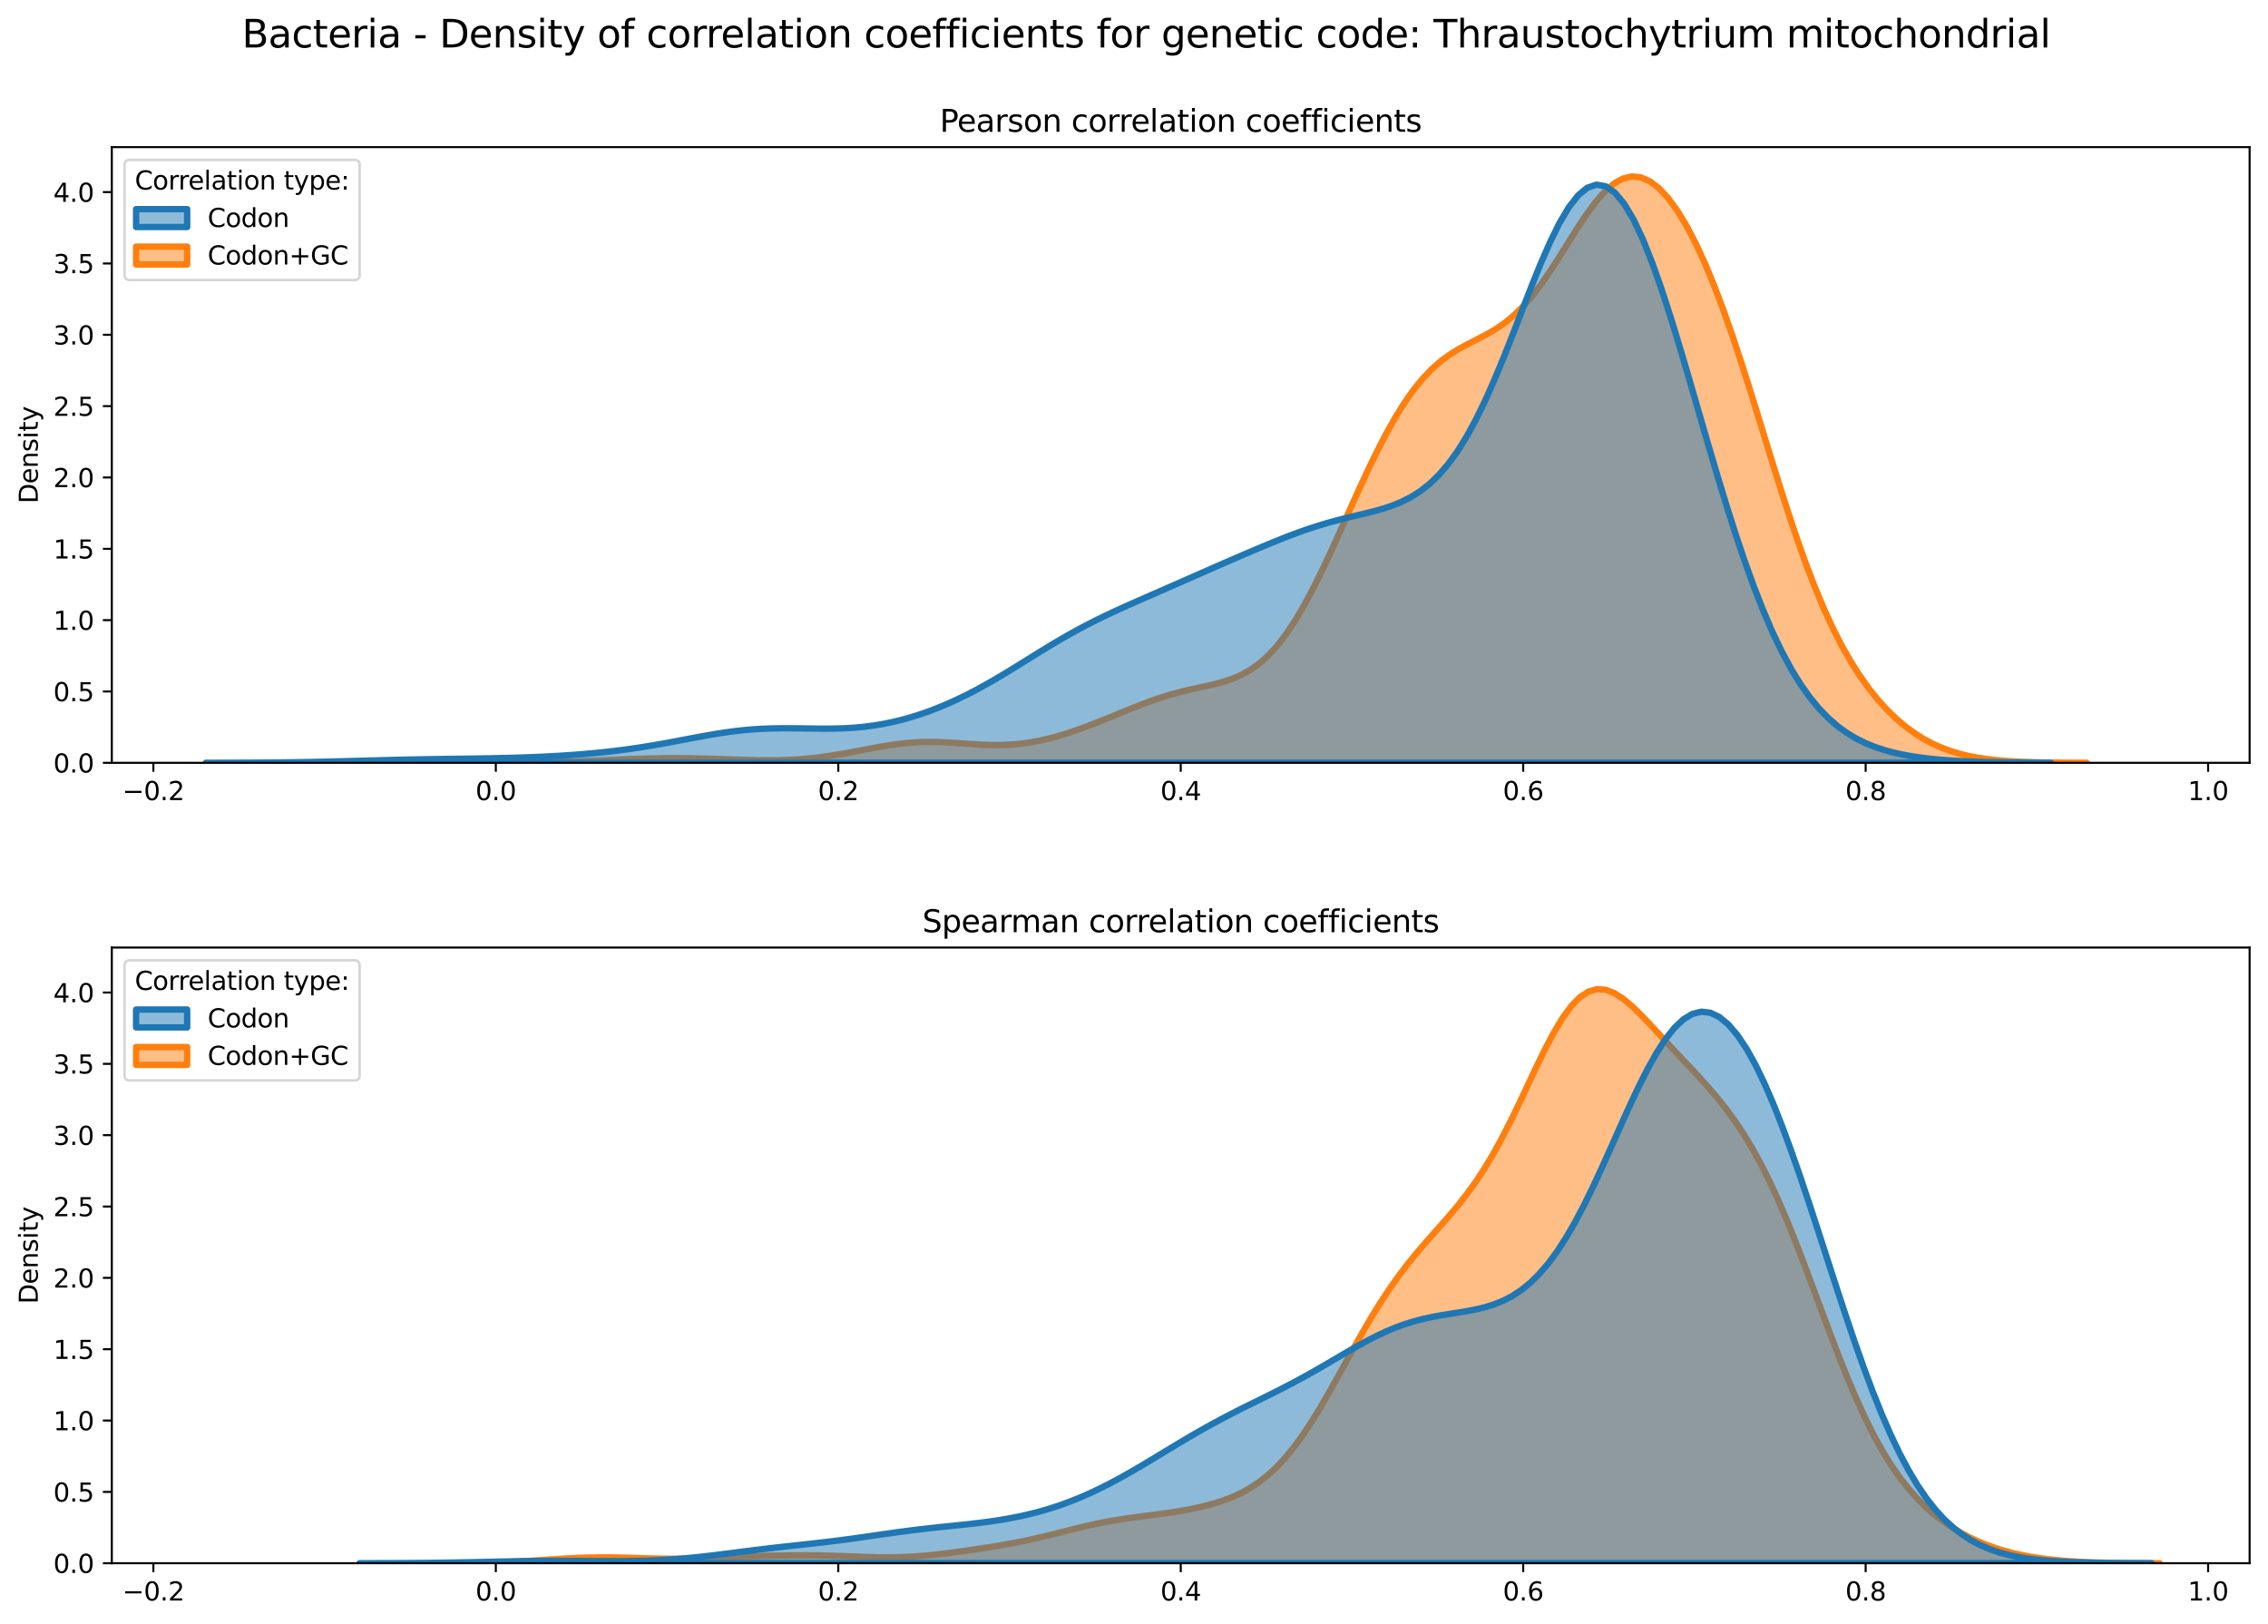 <?xml version="1.0" encoding="utf-8" standalone="no"?>
<!DOCTYPE svg PUBLIC "-//W3C//DTD SVG 1.1//EN"
  "http://www.w3.org/Graphics/SVG/1.1/DTD/svg11.dtd">
<svg xmlns:xlink="http://www.w3.org/1999/xlink" width="887.981pt" height="635.878pt" viewBox="0 0 887.981 635.878" xmlns="http://www.w3.org/2000/svg" version="1.1">
 <defs>
  <style type="text/css">*{stroke-linejoin: round; stroke-linecap: butt}</style>
 </defs>
 <g id="figure_1">
  <g id="patch_1">
   <path d="M 0 635.878 
L 887.981 635.878 
L 887.981 0 
L 0 0 
z
" style="fill: #ffffff"/>
  </g>
  <g id="axes_1">
   <g id="patch_2">
    <path d="M 43.781 298.643 
L 880.781 298.643 
L 880.781 57.6 
L 43.781 57.6 
z
" style="fill: #ffffff"/>
   </g>
   <g id="PolyCollection_1">
    <defs>
     <path id="mb1da8a7bd0" d="M 108.369 -337.247 
L 108.369 -337.235 
L 111.93 -337.235 
L 115.491 -337.235 
L 119.052 -337.235 
L 122.613 -337.235 
L 126.174 -337.235 
L 129.735 -337.235 
L 133.296 -337.235 
L 136.857 -337.235 
L 140.418 -337.235 
L 143.979 -337.235 
L 147.54 -337.235 
L 151.101 -337.235 
L 154.662 -337.235 
L 158.224 -337.235 
L 161.785 -337.235 
L 165.346 -337.235 
L 168.907 -337.235 
L 172.468 -337.235 
L 176.029 -337.235 
L 179.59 -337.235 
L 183.151 -337.235 
L 186.712 -337.235 
L 190.273 -337.235 
L 193.834 -337.235 
L 197.395 -337.235 
L 200.956 -337.235 
L 204.517 -337.235 
L 208.078 -337.235 
L 211.639 -337.235 
L 215.2 -337.235 
L 218.761 -337.235 
L 222.322 -337.235 
L 225.883 -337.235 
L 229.444 -337.235 
L 233.005 -337.235 
L 236.566 -337.235 
L 240.127 -337.235 
L 243.688 -337.235 
L 247.249 -337.235 
L 250.81 -337.235 
L 254.371 -337.235 
L 257.932 -337.235 
L 261.493 -337.235 
L 265.054 -337.235 
L 268.615 -337.235 
L 272.176 -337.235 
L 275.737 -337.235 
L 279.298 -337.235 
L 282.859 -337.235 
L 286.42 -337.235 
L 289.981 -337.235 
L 293.542 -337.235 
L 297.103 -337.235 
L 300.664 -337.235 
L 304.225 -337.235 
L 307.786 -337.235 
L 311.347 -337.235 
L 314.908 -337.235 
L 318.469 -337.235 
L 322.03 -337.235 
L 325.591 -337.235 
L 329.152 -337.235 
L 332.713 -337.235 
L 336.274 -337.235 
L 339.835 -337.235 
L 343.396 -337.235 
L 346.957 -337.235 
L 350.518 -337.235 
L 354.079 -337.235 
L 357.64 -337.235 
L 361.201 -337.235 
L 364.762 -337.235 
L 368.323 -337.235 
L 371.884 -337.235 
L 375.445 -337.235 
L 379.006 -337.235 
L 382.567 -337.235 
L 386.129 -337.235 
L 389.69 -337.235 
L 393.251 -337.235 
L 396.812 -337.235 
L 400.373 -337.235 
L 403.934 -337.235 
L 407.495 -337.235 
L 411.056 -337.235 
L 414.617 -337.235 
L 418.178 -337.235 
L 421.739 -337.235 
L 425.3 -337.235 
L 428.861 -337.235 
L 432.422 -337.235 
L 435.983 -337.235 
L 439.544 -337.235 
L 443.105 -337.235 
L 446.666 -337.235 
L 450.227 -337.235 
L 453.788 -337.235 
L 457.349 -337.235 
L 460.91 -337.235 
L 464.471 -337.235 
L 468.032 -337.235 
L 471.593 -337.235 
L 475.154 -337.235 
L 478.715 -337.235 
L 482.276 -337.235 
L 485.837 -337.235 
L 489.398 -337.235 
L 492.959 -337.235 
L 496.52 -337.235 
L 500.081 -337.235 
L 503.642 -337.235 
L 507.203 -337.235 
L 510.764 -337.235 
L 514.325 -337.235 
L 517.886 -337.235 
L 521.447 -337.235 
L 525.008 -337.235 
L 528.569 -337.235 
L 532.13 -337.235 
L 535.691 -337.235 
L 539.252 -337.235 
L 542.813 -337.235 
L 546.374 -337.235 
L 549.935 -337.235 
L 553.496 -337.235 
L 557.057 -337.235 
L 560.618 -337.235 
L 564.179 -337.235 
L 567.74 -337.235 
L 571.301 -337.235 
L 574.862 -337.235 
L 578.423 -337.235 
L 581.984 -337.235 
L 585.545 -337.235 
L 589.106 -337.235 
L 592.667 -337.235 
L 596.228 -337.235 
L 599.789 -337.235 
L 603.35 -337.235 
L 606.911 -337.235 
L 610.472 -337.235 
L 614.034 -337.235 
L 617.595 -337.235 
L 621.156 -337.235 
L 624.717 -337.235 
L 628.278 -337.235 
L 631.839 -337.235 
L 635.4 -337.235 
L 638.961 -337.235 
L 642.522 -337.235 
L 646.083 -337.235 
L 649.644 -337.235 
L 653.205 -337.235 
L 656.766 -337.235 
L 660.327 -337.235 
L 663.888 -337.235 
L 667.449 -337.235 
L 671.01 -337.235 
L 674.571 -337.235 
L 678.132 -337.235 
L 681.693 -337.235 
L 685.254 -337.235 
L 688.815 -337.235 
L 692.376 -337.235 
L 695.937 -337.235 
L 699.498 -337.235 
L 703.059 -337.235 
L 706.62 -337.235 
L 710.181 -337.235 
L 713.742 -337.235 
L 717.303 -337.235 
L 720.864 -337.235 
L 724.425 -337.235 
L 727.986 -337.235 
L 731.547 -337.235 
L 735.108 -337.235 
L 738.669 -337.235 
L 742.23 -337.235 
L 745.791 -337.235 
L 749.352 -337.235 
L 752.913 -337.235 
L 756.474 -337.235 
L 760.035 -337.235 
L 763.596 -337.235 
L 767.157 -337.235 
L 770.718 -337.235 
L 774.279 -337.235 
L 777.84 -337.235 
L 781.401 -337.235 
L 784.962 -337.235 
L 788.523 -337.235 
L 792.084 -337.235 
L 795.645 -337.235 
L 799.206 -337.235 
L 802.767 -337.235 
L 806.328 -337.235 
L 809.889 -337.235 
L 813.45 -337.235 
L 817.011 -337.235 
L 817.011 -337.249 
L 817.011 -337.249 
L 813.45 -337.259 
L 809.889 -337.276 
L 806.328 -337.302 
L 802.767 -337.341 
L 799.206 -337.4 
L 795.645 -337.485 
L 792.084 -337.606 
L 788.523 -337.774 
L 784.962 -338.005 
L 781.401 -338.315 
L 777.84 -338.724 
L 774.279 -339.258 
L 770.718 -339.942 
L 767.157 -340.807 
L 763.596 -341.886 
L 760.035 -343.211 
L 756.474 -344.818 
L 752.913 -346.737 
L 749.352 -349.001 
L 745.791 -351.639 
L 742.23 -354.68 
L 738.669 -358.155 
L 735.108 -362.1 
L 731.547 -366.556 
L 727.986 -371.572 
L 724.425 -377.205 
L 720.864 -383.514 
L 717.303 -390.552 
L 713.742 -398.362 
L 710.181 -406.962 
L 706.62 -416.338 
L 703.059 -426.433 
L 699.498 -437.149 
L 695.937 -448.343 
L 692.376 -459.84 
L 688.815 -471.44 
L 685.254 -482.939 
L 681.693 -494.137 
L 678.132 -504.86 
L 674.571 -514.964 
L 671.01 -524.339 
L 667.449 -532.91 
L 663.888 -540.623 
L 660.327 -547.438 
L 656.766 -553.316 
L 653.205 -558.211 
L 649.644 -562.067 
L 646.083 -564.821 
L 642.522 -566.413 
L 638.961 -566.8 
L 635.4 -565.971 
L 631.839 -563.958 
L 628.278 -560.849 
L 624.717 -556.785 
L 621.156 -551.957 
L 617.595 -546.591 
L 614.034 -540.935 
L 610.472 -535.234 
L 606.911 -529.712 
L 603.35 -524.557 
L 599.789 -519.902 
L 596.228 -515.827 
L 592.667 -512.351 
L 589.106 -509.437 
L 585.545 -507.004 
L 581.984 -504.929 
L 578.423 -503.066 
L 574.862 -501.255 
L 571.301 -499.331 
L 567.74 -497.138 
L 564.179 -494.538 
L 560.618 -491.418 
L 557.057 -487.694 
L 553.496 -483.315 
L 549.935 -478.263 
L 546.374 -472.553 
L 542.813 -466.227 
L 539.252 -459.355 
L 535.691 -452.03 
L 532.13 -444.366 
L 528.569 -436.494 
L 525.008 -428.559 
L 521.447 -420.713 
L 517.886 -413.108 
L 514.325 -405.892 
L 510.764 -399.194 
L 507.203 -393.12 
L 503.642 -387.747 
L 500.081 -383.114 
L 496.52 -379.226 
L 492.959 -376.05 
L 489.398 -373.524 
L 485.837 -371.56 
L 482.276 -370.052 
L 478.715 -368.887 
L 475.154 -367.952 
L 471.593 -367.141 
L 468.032 -366.366 
L 464.471 -365.556 
L 460.91 -364.662 
L 457.349 -363.657 
L 453.788 -362.533 
L 450.227 -361.296 
L 446.666 -359.964 
L 443.105 -358.562 
L 439.544 -357.115 
L 435.983 -355.652 
L 432.422 -354.197 
L 428.861 -352.774 
L 425.3 -351.405 
L 421.739 -350.108 
L 418.178 -348.904 
L 414.617 -347.808 
L 411.056 -346.836 
L 407.495 -346.004 
L 403.934 -345.324 
L 400.373 -344.803 
L 396.812 -344.446 
L 393.251 -344.248 
L 389.69 -344.197 
L 386.129 -344.273 
L 382.567 -344.446 
L 379.006 -344.68 
L 375.445 -344.934 
L 371.884 -345.166 
L 368.323 -345.336 
L 364.762 -345.412 
L 361.201 -345.369 
L 357.64 -345.194 
L 354.079 -344.887 
L 350.518 -344.457 
L 346.957 -343.922 
L 343.396 -343.308 
L 339.835 -342.644 
L 336.274 -341.961 
L 332.713 -341.286 
L 329.152 -340.646 
L 325.591 -340.061 
L 322.03 -339.547 
L 318.469 -339.116 
L 314.908 -338.773 
L 311.347 -338.518 
L 307.786 -338.348 
L 304.225 -338.255 
L 300.664 -338.231 
L 297.103 -338.263 
L 293.542 -338.337 
L 289.981 -338.44 
L 286.42 -338.559 
L 282.859 -338.681 
L 279.298 -338.796 
L 275.737 -338.896 
L 272.176 -338.973 
L 268.615 -339.024 
L 265.054 -339.046 
L 261.493 -339.036 
L 257.932 -338.996 
L 254.371 -338.926 
L 250.81 -338.829 
L 247.249 -338.708 
L 243.688 -338.568 
L 240.127 -338.415 
L 236.566 -338.257 
L 233.005 -338.101 
L 229.444 -337.953 
L 225.883 -337.82 
L 222.322 -337.708 
L 218.761 -337.621 
L 215.2 -337.561 
L 211.639 -337.529 
L 208.078 -337.527 
L 204.517 -337.553 
L 200.956 -337.606 
L 197.395 -337.683 
L 193.834 -337.78 
L 190.273 -337.889 
L 186.712 -338.004 
L 183.151 -338.115 
L 179.59 -338.215 
L 176.029 -338.293 
L 172.468 -338.343 
L 168.907 -338.36 
L 165.346 -338.343 
L 161.785 -338.292 
L 158.224 -338.213 
L 154.662 -338.112 
L 151.101 -337.998 
L 147.54 -337.878 
L 143.979 -337.76 
L 140.418 -337.65 
L 136.857 -337.554 
L 133.296 -337.472 
L 129.735 -337.406 
L 126.174 -337.354 
L 122.613 -337.316 
L 119.052 -337.288 
L 115.491 -337.269 
L 111.93 -337.256 
L 108.369 -337.247 
z
" style="stroke: #ff7f0e; stroke-width: 2.5"/>
    </defs>
    <g clip-path="url(#p356a3d94c3)">
     <use xlink:href="#mb1da8a7bd0" x="0" y="635.878" style="fill: #ff7f0e; fill-opacity: 0.5; stroke: #ff7f0e; stroke-width: 2.5"/>
    </g>
   </g>
   <g id="PolyCollection_2">
    <defs>
     <path id="m808ef07da5" d="M 80.602 -337.244 
L 80.602 -337.235 
L 84.231 -337.235 
L 87.861 -337.235 
L 91.491 -337.235 
L 95.121 -337.235 
L 98.75 -337.235 
L 102.38 -337.235 
L 106.01 -337.235 
L 109.64 -337.235 
L 113.269 -337.235 
L 116.899 -337.235 
L 120.529 -337.235 
L 124.159 -337.235 
L 127.788 -337.235 
L 131.418 -337.235 
L 135.048 -337.235 
L 138.678 -337.235 
L 142.307 -337.235 
L 145.937 -337.235 
L 149.567 -337.235 
L 153.197 -337.235 
L 156.826 -337.235 
L 160.456 -337.235 
L 164.086 -337.235 
L 167.716 -337.235 
L 171.345 -337.235 
L 174.975 -337.235 
L 178.605 -337.235 
L 182.235 -337.235 
L 185.864 -337.235 
L 189.494 -337.235 
L 193.124 -337.235 
L 196.753 -337.235 
L 200.383 -337.235 
L 204.013 -337.235 
L 207.643 -337.235 
L 211.272 -337.235 
L 214.902 -337.235 
L 218.532 -337.235 
L 222.162 -337.235 
L 225.791 -337.235 
L 229.421 -337.235 
L 233.051 -337.235 
L 236.681 -337.235 
L 240.31 -337.235 
L 243.94 -337.235 
L 247.57 -337.235 
L 251.2 -337.235 
L 254.829 -337.235 
L 258.459 -337.235 
L 262.089 -337.235 
L 265.719 -337.235 
L 269.348 -337.235 
L 272.978 -337.235 
L 276.608 -337.235 
L 280.238 -337.235 
L 283.867 -337.235 
L 287.497 -337.235 
L 291.127 -337.235 
L 294.757 -337.235 
L 298.386 -337.235 
L 302.016 -337.235 
L 305.646 -337.235 
L 309.276 -337.235 
L 312.905 -337.235 
L 316.535 -337.235 
L 320.165 -337.235 
L 323.794 -337.235 
L 327.424 -337.235 
L 331.054 -337.235 
L 334.684 -337.235 
L 338.313 -337.235 
L 341.943 -337.235 
L 345.573 -337.235 
L 349.203 -337.235 
L 352.832 -337.235 
L 356.462 -337.235 
L 360.092 -337.235 
L 363.722 -337.235 
L 367.351 -337.235 
L 370.981 -337.235 
L 374.611 -337.235 
L 378.241 -337.235 
L 381.87 -337.235 
L 385.5 -337.235 
L 389.13 -337.235 
L 392.76 -337.235 
L 396.389 -337.235 
L 400.019 -337.235 
L 403.649 -337.235 
L 407.279 -337.235 
L 410.908 -337.235 
L 414.538 -337.235 
L 418.168 -337.235 
L 421.798 -337.235 
L 425.427 -337.235 
L 429.057 -337.235 
L 432.687 -337.235 
L 436.316 -337.235 
L 439.946 -337.235 
L 443.576 -337.235 
L 447.206 -337.235 
L 450.835 -337.235 
L 454.465 -337.235 
L 458.095 -337.235 
L 461.725 -337.235 
L 465.354 -337.235 
L 468.984 -337.235 
L 472.614 -337.235 
L 476.244 -337.235 
L 479.873 -337.235 
L 483.503 -337.235 
L 487.133 -337.235 
L 490.763 -337.235 
L 494.392 -337.235 
L 498.022 -337.235 
L 501.652 -337.235 
L 505.282 -337.235 
L 508.911 -337.235 
L 512.541 -337.235 
L 516.171 -337.235 
L 519.801 -337.235 
L 523.43 -337.235 
L 527.06 -337.235 
L 530.69 -337.235 
L 534.32 -337.235 
L 537.949 -337.235 
L 541.579 -337.235 
L 545.209 -337.235 
L 548.838 -337.235 
L 552.468 -337.235 
L 556.098 -337.235 
L 559.728 -337.235 
L 563.357 -337.235 
L 566.987 -337.235 
L 570.617 -337.235 
L 574.247 -337.235 
L 577.876 -337.235 
L 581.506 -337.235 
L 585.136 -337.235 
L 588.766 -337.235 
L 592.395 -337.235 
L 596.025 -337.235 
L 599.655 -337.235 
L 603.285 -337.235 
L 606.914 -337.235 
L 610.544 -337.235 
L 614.174 -337.235 
L 617.804 -337.235 
L 621.433 -337.235 
L 625.063 -337.235 
L 628.693 -337.235 
L 632.323 -337.235 
L 635.952 -337.235 
L 639.582 -337.235 
L 643.212 -337.235 
L 646.842 -337.235 
L 650.471 -337.235 
L 654.101 -337.235 
L 657.731 -337.235 
L 661.361 -337.235 
L 664.99 -337.235 
L 668.62 -337.235 
L 672.25 -337.235 
L 675.879 -337.235 
L 679.509 -337.235 
L 683.139 -337.235 
L 686.769 -337.235 
L 690.398 -337.235 
L 694.028 -337.235 
L 697.658 -337.235 
L 701.288 -337.235 
L 704.917 -337.235 
L 708.547 -337.235 
L 712.177 -337.235 
L 715.807 -337.235 
L 719.436 -337.235 
L 723.066 -337.235 
L 726.696 -337.235 
L 730.326 -337.235 
L 733.955 -337.235 
L 737.585 -337.235 
L 741.215 -337.235 
L 744.845 -337.235 
L 748.474 -337.235 
L 752.104 -337.235 
L 755.734 -337.235 
L 759.364 -337.235 
L 762.993 -337.235 
L 766.623 -337.235 
L 770.253 -337.235 
L 773.883 -337.235 
L 777.512 -337.235 
L 781.142 -337.235 
L 784.772 -337.235 
L 788.401 -337.235 
L 792.031 -337.235 
L 795.661 -337.235 
L 799.291 -337.235 
L 802.92 -337.235 
L 802.92 -337.256 
L 802.92 -337.256 
L 799.291 -337.268 
L 795.661 -337.285 
L 792.031 -337.309 
L 788.401 -337.342 
L 784.772 -337.389 
L 781.142 -337.451 
L 777.512 -337.535 
L 773.883 -337.644 
L 770.253 -337.786 
L 766.623 -337.967 
L 762.993 -338.195 
L 759.364 -338.481 
L 755.734 -338.837 
L 752.104 -339.276 
L 748.474 -339.815 
L 744.845 -340.478 
L 741.215 -341.29 
L 737.585 -342.283 
L 733.955 -343.498 
L 730.326 -344.981 
L 726.696 -346.787 
L 723.066 -348.976 
L 719.436 -351.615 
L 715.807 -354.774 
L 712.177 -358.525 
L 708.547 -362.937 
L 704.917 -368.074 
L 701.288 -373.99 
L 697.658 -380.727 
L 694.028 -388.308 
L 690.398 -396.739 
L 686.769 -406.003 
L 683.139 -416.058 
L 679.509 -426.84 
L 675.879 -438.255 
L 672.25 -450.186 
L 668.62 -462.488 
L 664.99 -474.99 
L 661.361 -487.5 
L 657.731 -499.803 
L 654.101 -511.667 
L 650.471 -522.85 
L 646.842 -533.108 
L 643.212 -542.2 
L 639.582 -549.904 
L 635.952 -556.025 
L 632.323 -560.407 
L 628.693 -562.945 
L 625.063 -563.59 
L 621.433 -562.357 
L 617.804 -559.325 
L 614.174 -554.635 
L 610.544 -548.487 
L 606.914 -541.123 
L 603.285 -532.82 
L 599.655 -523.872 
L 596.025 -514.575 
L 592.395 -505.213 
L 588.766 -496.042 
L 585.136 -487.284 
L 581.506 -479.113 
L 577.876 -471.658 
L 574.247 -464.999 
L 570.617 -459.169 
L 566.987 -454.165 
L 563.357 -449.947 
L 559.728 -446.454 
L 556.098 -443.604 
L 552.468 -441.306 
L 548.838 -439.464 
L 545.209 -437.984 
L 541.579 -436.772 
L 537.949 -435.746 
L 534.32 -434.83 
L 530.69 -433.959 
L 527.06 -433.083 
L 523.43 -432.161 
L 519.801 -431.167 
L 516.171 -430.084 
L 512.541 -428.908 
L 508.911 -427.643 
L 505.282 -426.298 
L 501.652 -424.886 
L 498.022 -423.422 
L 494.392 -421.918 
L 490.763 -420.386 
L 487.133 -418.834 
L 483.503 -417.268 
L 479.873 -415.692 
L 476.244 -414.107 
L 472.614 -412.516 
L 468.984 -410.921 
L 465.354 -409.324 
L 461.725 -407.728 
L 458.095 -406.136 
L 454.465 -404.547 
L 450.835 -402.961 
L 447.206 -401.373 
L 443.576 -399.774 
L 439.946 -398.154 
L 436.316 -396.498 
L 432.687 -394.792 
L 429.057 -393.022 
L 425.427 -391.176 
L 421.798 -389.248 
L 418.168 -387.235 
L 414.538 -385.142 
L 410.908 -382.98 
L 407.279 -380.763 
L 403.649 -378.514 
L 400.019 -376.254 
L 396.389 -374.009 
L 392.76 -371.802 
L 389.13 -369.654 
L 385.5 -367.585 
L 381.87 -365.609 
L 378.241 -363.738 
L 374.611 -361.979 
L 370.981 -360.339 
L 367.351 -358.821 
L 363.722 -357.428 
L 360.092 -356.162 
L 356.462 -355.025 
L 352.832 -354.022 
L 349.203 -353.152 
L 345.573 -352.419 
L 341.943 -351.82 
L 338.313 -351.353 
L 334.684 -351.011 
L 331.054 -350.784 
L 327.424 -350.656 
L 323.794 -350.61 
L 320.165 -350.622 
L 316.535 -350.669 
L 312.905 -350.724 
L 309.276 -350.764 
L 305.646 -350.763 
L 302.016 -350.701 
L 298.386 -350.563 
L 294.757 -350.338 
L 291.127 -350.021 
L 287.497 -349.613 
L 283.867 -349.122 
L 280.238 -348.557 
L 276.608 -347.936 
L 272.978 -347.273 
L 269.348 -346.588 
L 265.719 -345.898 
L 262.089 -345.217 
L 258.459 -344.558 
L 254.829 -343.932 
L 251.2 -343.346 
L 247.57 -342.803 
L 243.94 -342.305 
L 240.31 -341.852 
L 236.681 -341.441 
L 233.051 -341.072 
L 229.421 -340.741 
L 225.791 -340.445 
L 222.162 -340.183 
L 218.532 -339.952 
L 214.902 -339.75 
L 211.272 -339.575 
L 207.643 -339.426 
L 204.013 -339.299 
L 200.383 -339.192 
L 196.753 -339.102 
L 193.124 -339.027 
L 189.494 -338.963 
L 185.864 -338.907 
L 182.235 -338.857 
L 178.605 -338.808 
L 174.975 -338.758 
L 171.345 -338.705 
L 167.716 -338.648 
L 164.086 -338.584 
L 160.456 -338.513 
L 156.826 -338.434 
L 153.197 -338.349 
L 149.567 -338.257 
L 145.937 -338.162 
L 142.307 -338.064 
L 138.678 -337.966 
L 135.048 -337.87 
L 131.418 -337.778 
L 127.788 -337.692 
L 124.159 -337.613 
L 120.529 -337.543 
L 116.899 -337.481 
L 113.269 -337.428 
L 109.64 -337.384 
L 106.01 -337.348 
L 102.38 -337.319 
L 98.75 -337.296 
L 95.121 -337.279 
L 91.491 -337.266 
L 87.861 -337.256 
L 84.231 -337.249 
L 80.602 -337.244 
z
" style="stroke: #1f77b4; stroke-width: 2.5"/>
    </defs>
    <g clip-path="url(#p356a3d94c3)">
     <use xlink:href="#m808ef07da5" x="0" y="635.878" style="fill: #1f77b4; fill-opacity: 0.5; stroke: #1f77b4; stroke-width: 2.5"/>
    </g>
   </g>
   <g id="matplotlib.axis_1">
    <g id="xtick_1">
     <g id="line2d_1">
      <defs>
       <path id="m1ef389933f" d="M 0 0 
L 0 3.5 
" style="stroke: #000000; stroke-width: 0.8"/>
      </defs>
      <g>
       <use xlink:href="#m1ef389933f" x="60.046" y="298.643" style="stroke: #000000; stroke-width: 0.8"/>
      </g>
     </g>
     <g id="text_1">
      <!-- −0.2 -->
      <g transform="translate(47.904 313.242) scale(0.1 -0.1)">
       <defs>
        <path id="DejaVuSans-2212" d="M 678 2272 
L 4684 2272 
L 4684 1741 
L 678 1741 
L 678 2272 
z
" transform="scale(0.016)"/>
        <path id="DejaVuSans-30" d="M 2034 4250 
Q 1547 4250 1301 3770 
Q 1056 3291 1056 2328 
Q 1056 1369 1301 889 
Q 1547 409 2034 409 
Q 2525 409 2770 889 
Q 3016 1369 3016 2328 
Q 3016 3291 2770 3770 
Q 2525 4250 2034 4250 
z
M 2034 4750 
Q 2819 4750 3233 4129 
Q 3647 3509 3647 2328 
Q 3647 1150 3233 529 
Q 2819 -91 2034 -91 
Q 1250 -91 836 529 
Q 422 1150 422 2328 
Q 422 3509 836 4129 
Q 1250 4750 2034 4750 
z
" transform="scale(0.016)"/>
        <path id="DejaVuSans-2e" d="M 684 794 
L 1344 794 
L 1344 0 
L 684 0 
L 684 794 
z
" transform="scale(0.016)"/>
        <path id="DejaVuSans-32" d="M 1228 531 
L 3431 531 
L 3431 0 
L 469 0 
L 469 531 
Q 828 903 1448 1529 
Q 2069 2156 2228 2338 
Q 2531 2678 2651 2914 
Q 2772 3150 2772 3378 
Q 2772 3750 2511 3984 
Q 2250 4219 1831 4219 
Q 1534 4219 1204 4116 
Q 875 4013 500 3803 
L 500 4441 
Q 881 4594 1212 4672 
Q 1544 4750 1819 4750 
Q 2544 4750 2975 4387 
Q 3406 4025 3406 3419 
Q 3406 3131 3298 2873 
Q 3191 2616 2906 2266 
Q 2828 2175 2409 1742 
Q 1991 1309 1228 531 
z
" transform="scale(0.016)"/>
       </defs>
       <use xlink:href="#DejaVuSans-2212"/>
       <use xlink:href="#DejaVuSans-30" x="83.789"/>
       <use xlink:href="#DejaVuSans-2e" x="147.412"/>
       <use xlink:href="#DejaVuSans-32" x="179.199"/>
      </g>
     </g>
    </g>
    <g id="xtick_2">
     <g id="line2d_2">
      <g>
       <use xlink:href="#m1ef389933f" x="194.127" y="298.643" style="stroke: #000000; stroke-width: 0.8"/>
      </g>
     </g>
     <g id="text_2">
      <!-- 0.0 -->
      <g transform="translate(186.176 313.242) scale(0.1 -0.1)">
       <use xlink:href="#DejaVuSans-30"/>
       <use xlink:href="#DejaVuSans-2e" x="63.623"/>
       <use xlink:href="#DejaVuSans-30" x="95.41"/>
      </g>
     </g>
    </g>
    <g id="xtick_3">
     <g id="line2d_3">
      <g>
       <use xlink:href="#m1ef389933f" x="328.209" y="298.643" style="stroke: #000000; stroke-width: 0.8"/>
      </g>
     </g>
     <g id="text_3">
      <!-- 0.2 -->
      <g transform="translate(320.258 313.242) scale(0.1 -0.1)">
       <use xlink:href="#DejaVuSans-30"/>
       <use xlink:href="#DejaVuSans-2e" x="63.623"/>
       <use xlink:href="#DejaVuSans-32" x="95.41"/>
      </g>
     </g>
    </g>
    <g id="xtick_4">
     <g id="line2d_4">
      <g>
       <use xlink:href="#m1ef389933f" x="462.291" y="298.643" style="stroke: #000000; stroke-width: 0.8"/>
      </g>
     </g>
     <g id="text_4">
      <!-- 0.4 -->
      <g transform="translate(454.339 313.242) scale(0.1 -0.1)">
       <defs>
        <path id="DejaVuSans-34" d="M 2419 4116 
L 825 1625 
L 2419 1625 
L 2419 4116 
z
M 2253 4666 
L 3047 4666 
L 3047 1625 
L 3713 1625 
L 3713 1100 
L 3047 1100 
L 3047 0 
L 2419 0 
L 2419 1100 
L 313 1100 
L 313 1709 
L 2253 4666 
z
" transform="scale(0.016)"/>
       </defs>
       <use xlink:href="#DejaVuSans-30"/>
       <use xlink:href="#DejaVuSans-2e" x="63.623"/>
       <use xlink:href="#DejaVuSans-34" x="95.41"/>
      </g>
     </g>
    </g>
    <g id="xtick_5">
     <g id="line2d_5">
      <g>
       <use xlink:href="#m1ef389933f" x="596.373" y="298.643" style="stroke: #000000; stroke-width: 0.8"/>
      </g>
     </g>
     <g id="text_5">
      <!-- 0.6 -->
      <g transform="translate(588.421 313.242) scale(0.1 -0.1)">
       <defs>
        <path id="DejaVuSans-36" d="M 2113 2584 
Q 1688 2584 1439 2293 
Q 1191 2003 1191 1497 
Q 1191 994 1439 701 
Q 1688 409 2113 409 
Q 2538 409 2786 701 
Q 3034 994 3034 1497 
Q 3034 2003 2786 2293 
Q 2538 2584 2113 2584 
z
M 3366 4563 
L 3366 3988 
Q 3128 4100 2886 4159 
Q 2644 4219 2406 4219 
Q 1781 4219 1451 3797 
Q 1122 3375 1075 2522 
Q 1259 2794 1537 2939 
Q 1816 3084 2150 3084 
Q 2853 3084 3261 2657 
Q 3669 2231 3669 1497 
Q 3669 778 3244 343 
Q 2819 -91 2113 -91 
Q 1303 -91 875 529 
Q 447 1150 447 2328 
Q 447 3434 972 4092 
Q 1497 4750 2381 4750 
Q 2619 4750 2861 4703 
Q 3103 4656 3366 4563 
z
" transform="scale(0.016)"/>
       </defs>
       <use xlink:href="#DejaVuSans-30"/>
       <use xlink:href="#DejaVuSans-2e" x="63.623"/>
       <use xlink:href="#DejaVuSans-36" x="95.41"/>
      </g>
     </g>
    </g>
    <g id="xtick_6">
     <g id="line2d_6">
      <g>
       <use xlink:href="#m1ef389933f" x="730.454" y="298.643" style="stroke: #000000; stroke-width: 0.8"/>
      </g>
     </g>
     <g id="text_6">
      <!-- 0.8 -->
      <g transform="translate(722.503 313.242) scale(0.1 -0.1)">
       <defs>
        <path id="DejaVuSans-38" d="M 2034 2216 
Q 1584 2216 1326 1975 
Q 1069 1734 1069 1313 
Q 1069 891 1326 650 
Q 1584 409 2034 409 
Q 2484 409 2743 651 
Q 3003 894 3003 1313 
Q 3003 1734 2745 1975 
Q 2488 2216 2034 2216 
z
M 1403 2484 
Q 997 2584 770 2862 
Q 544 3141 544 3541 
Q 544 4100 942 4425 
Q 1341 4750 2034 4750 
Q 2731 4750 3128 4425 
Q 3525 4100 3525 3541 
Q 3525 3141 3298 2862 
Q 3072 2584 2669 2484 
Q 3125 2378 3379 2068 
Q 3634 1759 3634 1313 
Q 3634 634 3220 271 
Q 2806 -91 2034 -91 
Q 1263 -91 848 271 
Q 434 634 434 1313 
Q 434 1759 690 2068 
Q 947 2378 1403 2484 
z
M 1172 3481 
Q 1172 3119 1398 2916 
Q 1625 2713 2034 2713 
Q 2441 2713 2670 2916 
Q 2900 3119 2900 3481 
Q 2900 3844 2670 4047 
Q 2441 4250 2034 4250 
Q 1625 4250 1398 4047 
Q 1172 3844 1172 3481 
z
" transform="scale(0.016)"/>
       </defs>
       <use xlink:href="#DejaVuSans-30"/>
       <use xlink:href="#DejaVuSans-2e" x="63.623"/>
       <use xlink:href="#DejaVuSans-38" x="95.41"/>
      </g>
     </g>
    </g>
    <g id="xtick_7">
     <g id="line2d_7">
      <g>
       <use xlink:href="#m1ef389933f" x="864.536" y="298.643" style="stroke: #000000; stroke-width: 0.8"/>
      </g>
     </g>
     <g id="text_7">
      <!-- 1.0 -->
      <g transform="translate(856.585 313.242) scale(0.1 -0.1)">
       <defs>
        <path id="DejaVuSans-31" d="M 794 531 
L 1825 531 
L 1825 4091 
L 703 3866 
L 703 4441 
L 1819 4666 
L 2450 4666 
L 2450 531 
L 3481 531 
L 3481 0 
L 794 0 
L 794 531 
z
" transform="scale(0.016)"/>
       </defs>
       <use xlink:href="#DejaVuSans-31"/>
       <use xlink:href="#DejaVuSans-2e" x="63.623"/>
       <use xlink:href="#DejaVuSans-30" x="95.41"/>
      </g>
     </g>
    </g>
   </g>
   <g id="matplotlib.axis_2">
    <g id="ytick_1">
     <g id="line2d_8">
      <defs>
       <path id="m73991b1354" d="M 0 0 
L -3.5 0 
" style="stroke: #000000; stroke-width: 0.8"/>
      </defs>
      <g>
       <use xlink:href="#m73991b1354" x="43.781" y="298.643" style="stroke: #000000; stroke-width: 0.8"/>
      </g>
     </g>
     <g id="text_8">
      <!-- 0.0 -->
      <g transform="translate(20.878 302.443) scale(0.1 -0.1)">
       <use xlink:href="#DejaVuSans-30"/>
       <use xlink:href="#DejaVuSans-2e" x="63.623"/>
       <use xlink:href="#DejaVuSans-30" x="95.41"/>
      </g>
     </g>
    </g>
    <g id="ytick_2">
     <g id="line2d_9">
      <g>
       <use xlink:href="#m73991b1354" x="43.781" y="270.714" style="stroke: #000000; stroke-width: 0.8"/>
      </g>
     </g>
     <g id="text_9">
      <!-- 0.5 -->
      <g transform="translate(20.878 274.514) scale(0.1 -0.1)">
       <defs>
        <path id="DejaVuSans-35" d="M 691 4666 
L 3169 4666 
L 3169 4134 
L 1269 4134 
L 1269 2991 
Q 1406 3038 1543 3061 
Q 1681 3084 1819 3084 
Q 2600 3084 3056 2656 
Q 3513 2228 3513 1497 
Q 3513 744 3044 326 
Q 2575 -91 1722 -91 
Q 1428 -91 1123 -41 
Q 819 9 494 109 
L 494 744 
Q 775 591 1075 516 
Q 1375 441 1709 441 
Q 2250 441 2565 725 
Q 2881 1009 2881 1497 
Q 2881 1984 2565 2268 
Q 2250 2553 1709 2553 
Q 1456 2553 1204 2497 
Q 953 2441 691 2322 
L 691 4666 
z
" transform="scale(0.016)"/>
       </defs>
       <use xlink:href="#DejaVuSans-30"/>
       <use xlink:href="#DejaVuSans-2e" x="63.623"/>
       <use xlink:href="#DejaVuSans-35" x="95.41"/>
      </g>
     </g>
    </g>
    <g id="ytick_3">
     <g id="line2d_10">
      <g>
       <use xlink:href="#m73991b1354" x="43.781" y="242.785" style="stroke: #000000; stroke-width: 0.8"/>
      </g>
     </g>
     <g id="text_10">
      <!-- 1.0 -->
      <g transform="translate(20.878 246.584) scale(0.1 -0.1)">
       <use xlink:href="#DejaVuSans-31"/>
       <use xlink:href="#DejaVuSans-2e" x="63.623"/>
       <use xlink:href="#DejaVuSans-30" x="95.41"/>
      </g>
     </g>
    </g>
    <g id="ytick_4">
     <g id="line2d_11">
      <g>
       <use xlink:href="#m73991b1354" x="43.781" y="214.856" style="stroke: #000000; stroke-width: 0.8"/>
      </g>
     </g>
     <g id="text_11">
      <!-- 1.5 -->
      <g transform="translate(20.878 218.655) scale(0.1 -0.1)">
       <use xlink:href="#DejaVuSans-31"/>
       <use xlink:href="#DejaVuSans-2e" x="63.623"/>
       <use xlink:href="#DejaVuSans-35" x="95.41"/>
      </g>
     </g>
    </g>
    <g id="ytick_5">
     <g id="line2d_12">
      <g>
       <use xlink:href="#m73991b1354" x="43.781" y="186.927" style="stroke: #000000; stroke-width: 0.8"/>
      </g>
     </g>
     <g id="text_12">
      <!-- 2.0 -->
      <g transform="translate(20.878 190.726) scale(0.1 -0.1)">
       <use xlink:href="#DejaVuSans-32"/>
       <use xlink:href="#DejaVuSans-2e" x="63.623"/>
       <use xlink:href="#DejaVuSans-30" x="95.41"/>
      </g>
     </g>
    </g>
    <g id="ytick_6">
     <g id="line2d_13">
      <g>
       <use xlink:href="#m73991b1354" x="43.781" y="158.998" style="stroke: #000000; stroke-width: 0.8"/>
      </g>
     </g>
     <g id="text_13">
      <!-- 2.5 -->
      <g transform="translate(20.878 162.797) scale(0.1 -0.1)">
       <use xlink:href="#DejaVuSans-32"/>
       <use xlink:href="#DejaVuSans-2e" x="63.623"/>
       <use xlink:href="#DejaVuSans-35" x="95.41"/>
      </g>
     </g>
    </g>
    <g id="ytick_7">
     <g id="line2d_14">
      <g>
       <use xlink:href="#m73991b1354" x="43.781" y="131.069" style="stroke: #000000; stroke-width: 0.8"/>
      </g>
     </g>
     <g id="text_14">
      <!-- 3.0 -->
      <g transform="translate(20.878 134.868) scale(0.1 -0.1)">
       <defs>
        <path id="DejaVuSans-33" d="M 2597 2516 
Q 3050 2419 3304 2112 
Q 3559 1806 3559 1356 
Q 3559 666 3084 287 
Q 2609 -91 1734 -91 
Q 1441 -91 1130 -33 
Q 819 25 488 141 
L 488 750 
Q 750 597 1062 519 
Q 1375 441 1716 441 
Q 2309 441 2620 675 
Q 2931 909 2931 1356 
Q 2931 1769 2642 2001 
Q 2353 2234 1838 2234 
L 1294 2234 
L 1294 2753 
L 1863 2753 
Q 2328 2753 2575 2939 
Q 2822 3125 2822 3475 
Q 2822 3834 2567 4026 
Q 2313 4219 1838 4219 
Q 1578 4219 1281 4162 
Q 984 4106 628 3988 
L 628 4550 
Q 988 4650 1302 4700 
Q 1616 4750 1894 4750 
Q 2613 4750 3031 4423 
Q 3450 4097 3450 3541 
Q 3450 3153 3228 2886 
Q 3006 2619 2597 2516 
z
" transform="scale(0.016)"/>
       </defs>
       <use xlink:href="#DejaVuSans-33"/>
       <use xlink:href="#DejaVuSans-2e" x="63.623"/>
       <use xlink:href="#DejaVuSans-30" x="95.41"/>
      </g>
     </g>
    </g>
    <g id="ytick_8">
     <g id="line2d_15">
      <g>
       <use xlink:href="#m73991b1354" x="43.781" y="103.14" style="stroke: #000000; stroke-width: 0.8"/>
      </g>
     </g>
     <g id="text_15">
      <!-- 3.5 -->
      <g transform="translate(20.878 106.939) scale(0.1 -0.1)">
       <use xlink:href="#DejaVuSans-33"/>
       <use xlink:href="#DejaVuSans-2e" x="63.623"/>
       <use xlink:href="#DejaVuSans-35" x="95.41"/>
      </g>
     </g>
    </g>
    <g id="ytick_9">
     <g id="line2d_16">
      <g>
       <use xlink:href="#m73991b1354" x="43.781" y="75.211" style="stroke: #000000; stroke-width: 0.8"/>
      </g>
     </g>
     <g id="text_16">
      <!-- 4.0 -->
      <g transform="translate(20.878 79.01) scale(0.1 -0.1)">
       <use xlink:href="#DejaVuSans-34"/>
       <use xlink:href="#DejaVuSans-2e" x="63.623"/>
       <use xlink:href="#DejaVuSans-30" x="95.41"/>
      </g>
     </g>
    </g>
    <g id="text_17">
     <!-- Density -->
     <g transform="translate(14.798 197.13) rotate(-90) scale(0.1 -0.1)">
      <defs>
       <path id="DejaVuSans-44" d="M 1259 4147 
L 1259 519 
L 2022 519 
Q 2988 519 3436 956 
Q 3884 1394 3884 2338 
Q 3884 3275 3436 3711 
Q 2988 4147 2022 4147 
L 1259 4147 
z
M 628 4666 
L 1925 4666 
Q 3281 4666 3915 4102 
Q 4550 3538 4550 2338 
Q 4550 1131 3912 565 
Q 3275 0 1925 0 
L 628 0 
L 628 4666 
z
" transform="scale(0.016)"/>
       <path id="DejaVuSans-65" d="M 3597 1894 
L 3597 1613 
L 953 1613 
Q 991 1019 1311 708 
Q 1631 397 2203 397 
Q 2534 397 2845 478 
Q 3156 559 3463 722 
L 3463 178 
Q 3153 47 2828 -22 
Q 2503 -91 2169 -91 
Q 1331 -91 842 396 
Q 353 884 353 1716 
Q 353 2575 817 3079 
Q 1281 3584 2069 3584 
Q 2775 3584 3186 3129 
Q 3597 2675 3597 1894 
z
M 3022 2063 
Q 3016 2534 2758 2815 
Q 2500 3097 2075 3097 
Q 1594 3097 1305 2825 
Q 1016 2553 972 2059 
L 3022 2063 
z
" transform="scale(0.016)"/>
       <path id="DejaVuSans-6e" d="M 3513 2113 
L 3513 0 
L 2938 0 
L 2938 2094 
Q 2938 2591 2744 2837 
Q 2550 3084 2163 3084 
Q 1697 3084 1428 2787 
Q 1159 2491 1159 1978 
L 1159 0 
L 581 0 
L 581 3500 
L 1159 3500 
L 1159 2956 
Q 1366 3272 1645 3428 
Q 1925 3584 2291 3584 
Q 2894 3584 3203 3211 
Q 3513 2838 3513 2113 
z
" transform="scale(0.016)"/>
       <path id="DejaVuSans-73" d="M 2834 3397 
L 2834 2853 
Q 2591 2978 2328 3040 
Q 2066 3103 1784 3103 
Q 1356 3103 1142 2972 
Q 928 2841 928 2578 
Q 928 2378 1081 2264 
Q 1234 2150 1697 2047 
L 1894 2003 
Q 2506 1872 2764 1633 
Q 3022 1394 3022 966 
Q 3022 478 2636 193 
Q 2250 -91 1575 -91 
Q 1294 -91 989 -36 
Q 684 19 347 128 
L 347 722 
Q 666 556 975 473 
Q 1284 391 1588 391 
Q 1994 391 2212 530 
Q 2431 669 2431 922 
Q 2431 1156 2273 1281 
Q 2116 1406 1581 1522 
L 1381 1569 
Q 847 1681 609 1914 
Q 372 2147 372 2553 
Q 372 3047 722 3315 
Q 1072 3584 1716 3584 
Q 2034 3584 2315 3537 
Q 2597 3491 2834 3397 
z
" transform="scale(0.016)"/>
       <path id="DejaVuSans-69" d="M 603 3500 
L 1178 3500 
L 1178 0 
L 603 0 
L 603 3500 
z
M 603 4863 
L 1178 4863 
L 1178 4134 
L 603 4134 
L 603 4863 
z
" transform="scale(0.016)"/>
       <path id="DejaVuSans-74" d="M 1172 4494 
L 1172 3500 
L 2356 3500 
L 2356 3053 
L 1172 3053 
L 1172 1153 
Q 1172 725 1289 603 
Q 1406 481 1766 481 
L 2356 481 
L 2356 0 
L 1766 0 
Q 1100 0 847 248 
Q 594 497 594 1153 
L 594 3053 
L 172 3053 
L 172 3500 
L 594 3500 
L 594 4494 
L 1172 4494 
z
" transform="scale(0.016)"/>
       <path id="DejaVuSans-79" d="M 2059 -325 
Q 1816 -950 1584 -1140 
Q 1353 -1331 966 -1331 
L 506 -1331 
L 506 -850 
L 844 -850 
Q 1081 -850 1212 -737 
Q 1344 -625 1503 -206 
L 1606 56 
L 191 3500 
L 800 3500 
L 1894 763 
L 2988 3500 
L 3597 3500 
L 2059 -325 
z
" transform="scale(0.016)"/>
      </defs>
      <use xlink:href="#DejaVuSans-44"/>
      <use xlink:href="#DejaVuSans-65" x="77.002"/>
      <use xlink:href="#DejaVuSans-6e" x="138.525"/>
      <use xlink:href="#DejaVuSans-73" x="201.904"/>
      <use xlink:href="#DejaVuSans-69" x="254.004"/>
      <use xlink:href="#DejaVuSans-74" x="281.787"/>
      <use xlink:href="#DejaVuSans-79" x="320.996"/>
     </g>
    </g>
   </g>
   <g id="patch_3">
    <path d="M 43.781 298.643 
L 43.781 57.6 
" style="fill: none; stroke: #000000; stroke-width: 0.8; stroke-linejoin: miter; stroke-linecap: square"/>
   </g>
   <g id="patch_4">
    <path d="M 880.781 298.643 
L 880.781 57.6 
" style="fill: none; stroke: #000000; stroke-width: 0.8; stroke-linejoin: miter; stroke-linecap: square"/>
   </g>
   <g id="patch_5">
    <path d="M 43.781 298.643 
L 880.781 298.643 
" style="fill: none; stroke: #000000; stroke-width: 0.8; stroke-linejoin: miter; stroke-linecap: square"/>
   </g>
   <g id="patch_6">
    <path d="M 43.781 57.6 
L 880.781 57.6 
" style="fill: none; stroke: #000000; stroke-width: 0.8; stroke-linejoin: miter; stroke-linecap: square"/>
   </g>
   <g id="text_18">
    <!-- Pearson correlation coefficients -->
    <g transform="translate(367.949 51.6) scale(0.12 -0.12)">
     <defs>
      <path id="DejaVuSans-50" d="M 1259 4147 
L 1259 2394 
L 2053 2394 
Q 2494 2394 2734 2622 
Q 2975 2850 2975 3272 
Q 2975 3691 2734 3919 
Q 2494 4147 2053 4147 
L 1259 4147 
z
M 628 4666 
L 2053 4666 
Q 2838 4666 3239 4311 
Q 3641 3956 3641 3272 
Q 3641 2581 3239 2228 
Q 2838 1875 2053 1875 
L 1259 1875 
L 1259 0 
L 628 0 
L 628 4666 
z
" transform="scale(0.016)"/>
      <path id="DejaVuSans-61" d="M 2194 1759 
Q 1497 1759 1228 1600 
Q 959 1441 959 1056 
Q 959 750 1161 570 
Q 1363 391 1709 391 
Q 2188 391 2477 730 
Q 2766 1069 2766 1631 
L 2766 1759 
L 2194 1759 
z
M 3341 1997 
L 3341 0 
L 2766 0 
L 2766 531 
Q 2569 213 2275 61 
Q 1981 -91 1556 -91 
Q 1019 -91 701 211 
Q 384 513 384 1019 
Q 384 1609 779 1909 
Q 1175 2209 1959 2209 
L 2766 2209 
L 2766 2266 
Q 2766 2663 2505 2880 
Q 2244 3097 1772 3097 
Q 1472 3097 1187 3025 
Q 903 2953 641 2809 
L 641 3341 
Q 956 3463 1253 3523 
Q 1550 3584 1831 3584 
Q 2591 3584 2966 3190 
Q 3341 2797 3341 1997 
z
" transform="scale(0.016)"/>
      <path id="DejaVuSans-72" d="M 2631 2963 
Q 2534 3019 2420 3045 
Q 2306 3072 2169 3072 
Q 1681 3072 1420 2755 
Q 1159 2438 1159 1844 
L 1159 0 
L 581 0 
L 581 3500 
L 1159 3500 
L 1159 2956 
Q 1341 3275 1631 3429 
Q 1922 3584 2338 3584 
Q 2397 3584 2469 3576 
Q 2541 3569 2628 3553 
L 2631 2963 
z
" transform="scale(0.016)"/>
      <path id="DejaVuSans-6f" d="M 1959 3097 
Q 1497 3097 1228 2736 
Q 959 2375 959 1747 
Q 959 1119 1226 758 
Q 1494 397 1959 397 
Q 2419 397 2687 759 
Q 2956 1122 2956 1747 
Q 2956 2369 2687 2733 
Q 2419 3097 1959 3097 
z
M 1959 3584 
Q 2709 3584 3137 3096 
Q 3566 2609 3566 1747 
Q 3566 888 3137 398 
Q 2709 -91 1959 -91 
Q 1206 -91 779 398 
Q 353 888 353 1747 
Q 353 2609 779 3096 
Q 1206 3584 1959 3584 
z
" transform="scale(0.016)"/>
      <path id="DejaVuSans-20" transform="scale(0.016)"/>
      <path id="DejaVuSans-63" d="M 3122 3366 
L 3122 2828 
Q 2878 2963 2633 3030 
Q 2388 3097 2138 3097 
Q 1578 3097 1268 2742 
Q 959 2388 959 1747 
Q 959 1106 1268 751 
Q 1578 397 2138 397 
Q 2388 397 2633 464 
Q 2878 531 3122 666 
L 3122 134 
Q 2881 22 2623 -34 
Q 2366 -91 2075 -91 
Q 1284 -91 818 406 
Q 353 903 353 1747 
Q 353 2603 823 3093 
Q 1294 3584 2113 3584 
Q 2378 3584 2631 3529 
Q 2884 3475 3122 3366 
z
" transform="scale(0.016)"/>
      <path id="DejaVuSans-6c" d="M 603 4863 
L 1178 4863 
L 1178 0 
L 603 0 
L 603 4863 
z
" transform="scale(0.016)"/>
      <path id="DejaVuSans-66" d="M 2375 4863 
L 2375 4384 
L 1825 4384 
Q 1516 4384 1395 4259 
Q 1275 4134 1275 3809 
L 1275 3500 
L 2222 3500 
L 2222 3053 
L 1275 3053 
L 1275 0 
L 697 0 
L 697 3053 
L 147 3053 
L 147 3500 
L 697 3500 
L 697 3744 
Q 697 4328 969 4595 
Q 1241 4863 1831 4863 
L 2375 4863 
z
" transform="scale(0.016)"/>
     </defs>
     <use xlink:href="#DejaVuSans-50"/>
     <use xlink:href="#DejaVuSans-65" x="56.678"/>
     <use xlink:href="#DejaVuSans-61" x="118.201"/>
     <use xlink:href="#DejaVuSans-72" x="179.48"/>
     <use xlink:href="#DejaVuSans-73" x="220.594"/>
     <use xlink:href="#DejaVuSans-6f" x="272.693"/>
     <use xlink:href="#DejaVuSans-6e" x="333.875"/>
     <use xlink:href="#DejaVuSans-20" x="397.254"/>
     <use xlink:href="#DejaVuSans-63" x="429.041"/>
     <use xlink:href="#DejaVuSans-6f" x="484.021"/>
     <use xlink:href="#DejaVuSans-72" x="545.203"/>
     <use xlink:href="#DejaVuSans-72" x="584.566"/>
     <use xlink:href="#DejaVuSans-65" x="623.43"/>
     <use xlink:href="#DejaVuSans-6c" x="684.953"/>
     <use xlink:href="#DejaVuSans-61" x="712.736"/>
     <use xlink:href="#DejaVuSans-74" x="774.016"/>
     <use xlink:href="#DejaVuSans-69" x="813.225"/>
     <use xlink:href="#DejaVuSans-6f" x="841.008"/>
     <use xlink:href="#DejaVuSans-6e" x="902.189"/>
     <use xlink:href="#DejaVuSans-20" x="965.568"/>
     <use xlink:href="#DejaVuSans-63" x="997.355"/>
     <use xlink:href="#DejaVuSans-6f" x="1052.336"/>
     <use xlink:href="#DejaVuSans-65" x="1113.518"/>
     <use xlink:href="#DejaVuSans-66" x="1175.041"/>
     <use xlink:href="#DejaVuSans-66" x="1210.246"/>
     <use xlink:href="#DejaVuSans-69" x="1245.451"/>
     <use xlink:href="#DejaVuSans-63" x="1273.234"/>
     <use xlink:href="#DejaVuSans-69" x="1328.215"/>
     <use xlink:href="#DejaVuSans-65" x="1355.998"/>
     <use xlink:href="#DejaVuSans-6e" x="1417.521"/>
     <use xlink:href="#DejaVuSans-74" x="1480.9"/>
     <use xlink:href="#DejaVuSans-73" x="1520.109"/>
    </g>
   </g>
   <g id="legend_1">
    <g id="patch_7">
     <path d="M 50.781 109.634 
L 138.806 109.634 
Q 140.806 109.634 140.806 107.634 
L 140.806 64.6 
Q 140.806 62.6 138.806 62.6 
L 50.781 62.6 
Q 48.781 62.6 48.781 64.6 
L 48.781 107.634 
Q 48.781 109.634 50.781 109.634 
z
" style="fill: #ffffff; opacity: 0.8; stroke: #cccccc; stroke-linejoin: miter"/>
    </g>
    <g id="text_19">
     <!-- Correlation type: -->
     <g transform="translate(52.781 74.198) scale(0.1 -0.1)">
      <defs>
       <path id="DejaVuSans-43" d="M 4122 4306 
L 4122 3641 
Q 3803 3938 3442 4084 
Q 3081 4231 2675 4231 
Q 1875 4231 1450 3742 
Q 1025 3253 1025 2328 
Q 1025 1406 1450 917 
Q 1875 428 2675 428 
Q 3081 428 3442 575 
Q 3803 722 4122 1019 
L 4122 359 
Q 3791 134 3420 21 
Q 3050 -91 2638 -91 
Q 1578 -91 968 557 
Q 359 1206 359 2328 
Q 359 3453 968 4101 
Q 1578 4750 2638 4750 
Q 3056 4750 3426 4639 
Q 3797 4528 4122 4306 
z
" transform="scale(0.016)"/>
       <path id="DejaVuSans-70" d="M 1159 525 
L 1159 -1331 
L 581 -1331 
L 581 3500 
L 1159 3500 
L 1159 2969 
Q 1341 3281 1617 3432 
Q 1894 3584 2278 3584 
Q 2916 3584 3314 3078 
Q 3713 2572 3713 1747 
Q 3713 922 3314 415 
Q 2916 -91 2278 -91 
Q 1894 -91 1617 61 
Q 1341 213 1159 525 
z
M 3116 1747 
Q 3116 2381 2855 2742 
Q 2594 3103 2138 3103 
Q 1681 3103 1420 2742 
Q 1159 2381 1159 1747 
Q 1159 1113 1420 752 
Q 1681 391 2138 391 
Q 2594 391 2855 752 
Q 3116 1113 3116 1747 
z
" transform="scale(0.016)"/>
       <path id="DejaVuSans-3a" d="M 750 794 
L 1409 794 
L 1409 0 
L 750 0 
L 750 794 
z
M 750 3309 
L 1409 3309 
L 1409 2516 
L 750 2516 
L 750 3309 
z
" transform="scale(0.016)"/>
      </defs>
      <use xlink:href="#DejaVuSans-43"/>
      <use xlink:href="#DejaVuSans-6f" x="69.824"/>
      <use xlink:href="#DejaVuSans-72" x="131.006"/>
      <use xlink:href="#DejaVuSans-72" x="170.369"/>
      <use xlink:href="#DejaVuSans-65" x="209.232"/>
      <use xlink:href="#DejaVuSans-6c" x="270.756"/>
      <use xlink:href="#DejaVuSans-61" x="298.539"/>
      <use xlink:href="#DejaVuSans-74" x="359.818"/>
      <use xlink:href="#DejaVuSans-69" x="399.027"/>
      <use xlink:href="#DejaVuSans-6f" x="426.811"/>
      <use xlink:href="#DejaVuSans-6e" x="487.992"/>
      <use xlink:href="#DejaVuSans-20" x="551.371"/>
      <use xlink:href="#DejaVuSans-74" x="583.158"/>
      <use xlink:href="#DejaVuSans-79" x="622.367"/>
      <use xlink:href="#DejaVuSans-70" x="681.547"/>
      <use xlink:href="#DejaVuSans-65" x="745.023"/>
      <use xlink:href="#DejaVuSans-3a" x="806.547"/>
     </g>
    </g>
    <g id="patch_8">
     <path d="M 53.285 88.877 
L 73.285 88.877 
L 73.285 81.877 
L 53.285 81.877 
z
" style="fill: #1f77b4; fill-opacity: 0.5; stroke: #1f77b4; stroke-width: 2.5; stroke-linejoin: miter"/>
    </g>
    <g id="text_20">
     <!-- Codon -->
     <g transform="translate(81.285 88.877) scale(0.1 -0.1)">
      <defs>
       <path id="DejaVuSans-64" d="M 2906 2969 
L 2906 4863 
L 3481 4863 
L 3481 0 
L 2906 0 
L 2906 525 
Q 2725 213 2448 61 
Q 2172 -91 1784 -91 
Q 1150 -91 751 415 
Q 353 922 353 1747 
Q 353 2572 751 3078 
Q 1150 3584 1784 3584 
Q 2172 3584 2448 3432 
Q 2725 3281 2906 2969 
z
M 947 1747 
Q 947 1113 1208 752 
Q 1469 391 1925 391 
Q 2381 391 2643 752 
Q 2906 1113 2906 1747 
Q 2906 2381 2643 2742 
Q 2381 3103 1925 3103 
Q 1469 3103 1208 2742 
Q 947 2381 947 1747 
z
" transform="scale(0.016)"/>
      </defs>
      <use xlink:href="#DejaVuSans-43"/>
      <use xlink:href="#DejaVuSans-6f" x="69.824"/>
      <use xlink:href="#DejaVuSans-64" x="131.006"/>
      <use xlink:href="#DejaVuSans-6f" x="194.482"/>
      <use xlink:href="#DejaVuSans-6e" x="255.664"/>
     </g>
    </g>
    <g id="patch_9">
     <path d="M 53.285 103.555 
L 73.285 103.555 
L 73.285 96.555 
L 53.285 96.555 
z
" style="fill: #ff7f0e; fill-opacity: 0.5; stroke: #ff7f0e; stroke-width: 2.5; stroke-linejoin: miter"/>
    </g>
    <g id="text_21">
     <!-- Codon+GC -->
     <g transform="translate(81.285 103.555) scale(0.1 -0.1)">
      <defs>
       <path id="DejaVuSans-2b" d="M 2944 4013 
L 2944 2272 
L 4684 2272 
L 4684 1741 
L 2944 1741 
L 2944 0 
L 2419 0 
L 2419 1741 
L 678 1741 
L 678 2272 
L 2419 2272 
L 2419 4013 
L 2944 4013 
z
" transform="scale(0.016)"/>
       <path id="DejaVuSans-47" d="M 3809 666 
L 3809 1919 
L 2778 1919 
L 2778 2438 
L 4434 2438 
L 4434 434 
Q 4069 175 3628 42 
Q 3188 -91 2688 -91 
Q 1594 -91 976 548 
Q 359 1188 359 2328 
Q 359 3472 976 4111 
Q 1594 4750 2688 4750 
Q 3144 4750 3555 4637 
Q 3966 4525 4313 4306 
L 4313 3634 
Q 3963 3931 3569 4081 
Q 3175 4231 2741 4231 
Q 1884 4231 1454 3753 
Q 1025 3275 1025 2328 
Q 1025 1384 1454 906 
Q 1884 428 2741 428 
Q 3075 428 3337 486 
Q 3600 544 3809 666 
z
" transform="scale(0.016)"/>
      </defs>
      <use xlink:href="#DejaVuSans-43"/>
      <use xlink:href="#DejaVuSans-6f" x="69.824"/>
      <use xlink:href="#DejaVuSans-64" x="131.006"/>
      <use xlink:href="#DejaVuSans-6f" x="194.482"/>
      <use xlink:href="#DejaVuSans-6e" x="255.664"/>
      <use xlink:href="#DejaVuSans-2b" x="319.043"/>
      <use xlink:href="#DejaVuSans-47" x="402.832"/>
      <use xlink:href="#DejaVuSans-43" x="480.322"/>
     </g>
    </g>
   </g>
  </g>
  <g id="axes_2">
   <g id="patch_10">
    <path d="M 43.781 612 
L 880.781 612 
L 880.781 370.957 
L 43.781 370.957 
z
" style="fill: #ffffff"/>
   </g>
   <g id="PolyCollection_3">
    <defs>
     <path id="m63407dc28b" d="M 171.319 -23.899 
L 171.319 -23.878 
L 174.707 -23.878 
L 178.096 -23.878 
L 181.484 -23.878 
L 184.872 -23.878 
L 188.26 -23.878 
L 191.648 -23.878 
L 195.036 -23.878 
L 198.424 -23.878 
L 201.812 -23.878 
L 205.2 -23.878 
L 208.588 -23.878 
L 211.976 -23.878 
L 215.364 -23.878 
L 218.752 -23.878 
L 222.14 -23.878 
L 225.528 -23.878 
L 228.916 -23.878 
L 232.305 -23.878 
L 235.693 -23.878 
L 239.081 -23.878 
L 242.469 -23.878 
L 245.857 -23.878 
L 249.245 -23.878 
L 252.633 -23.878 
L 256.021 -23.878 
L 259.409 -23.878 
L 262.797 -23.878 
L 266.185 -23.878 
L 269.573 -23.878 
L 272.961 -23.878 
L 276.349 -23.878 
L 279.737 -23.878 
L 283.125 -23.878 
L 286.514 -23.878 
L 289.902 -23.878 
L 293.29 -23.878 
L 296.678 -23.878 
L 300.066 -23.878 
L 303.454 -23.878 
L 306.842 -23.878 
L 310.23 -23.878 
L 313.618 -23.878 
L 317.006 -23.878 
L 320.394 -23.878 
L 323.782 -23.878 
L 327.17 -23.878 
L 330.558 -23.878 
L 333.946 -23.878 
L 337.334 -23.878 
L 340.723 -23.878 
L 344.111 -23.878 
L 347.499 -23.878 
L 350.887 -23.878 
L 354.275 -23.878 
L 357.663 -23.878 
L 361.051 -23.878 
L 364.439 -23.878 
L 367.827 -23.878 
L 371.215 -23.878 
L 374.603 -23.878 
L 377.991 -23.878 
L 381.379 -23.878 
L 384.767 -23.878 
L 388.155 -23.878 
L 391.543 -23.878 
L 394.932 -23.878 
L 398.32 -23.878 
L 401.708 -23.878 
L 405.096 -23.878 
L 408.484 -23.878 
L 411.872 -23.878 
L 415.26 -23.878 
L 418.648 -23.878 
L 422.036 -23.878 
L 425.424 -23.878 
L 428.812 -23.878 
L 432.2 -23.878 
L 435.588 -23.878 
L 438.976 -23.878 
L 442.364 -23.878 
L 445.752 -23.878 
L 449.141 -23.878 
L 452.529 -23.878 
L 455.917 -23.878 
L 459.305 -23.878 
L 462.693 -23.878 
L 466.081 -23.878 
L 469.469 -23.878 
L 472.857 -23.878 
L 476.245 -23.878 
L 479.633 -23.878 
L 483.021 -23.878 
L 486.409 -23.878 
L 489.797 -23.878 
L 493.185 -23.878 
L 496.573 -23.878 
L 499.961 -23.878 
L 503.35 -23.878 
L 506.738 -23.878 
L 510.126 -23.878 
L 513.514 -23.878 
L 516.902 -23.878 
L 520.29 -23.878 
L 523.678 -23.878 
L 527.066 -23.878 
L 530.454 -23.878 
L 533.842 -23.878 
L 537.23 -23.878 
L 540.618 -23.878 
L 544.006 -23.878 
L 547.394 -23.878 
L 550.782 -23.878 
L 554.17 -23.878 
L 557.559 -23.878 
L 560.947 -23.878 
L 564.335 -23.878 
L 567.723 -23.878 
L 571.111 -23.878 
L 574.499 -23.878 
L 577.887 -23.878 
L 581.275 -23.878 
L 584.663 -23.878 
L 588.051 -23.878 
L 591.439 -23.878 
L 594.827 -23.878 
L 598.215 -23.878 
L 601.603 -23.878 
L 604.991 -23.878 
L 608.379 -23.878 
L 611.768 -23.878 
L 615.156 -23.878 
L 618.544 -23.878 
L 621.932 -23.878 
L 625.32 -23.878 
L 628.708 -23.878 
L 632.096 -23.878 
L 635.484 -23.878 
L 638.872 -23.878 
L 642.26 -23.878 
L 645.648 -23.878 
L 649.036 -23.878 
L 652.424 -23.878 
L 655.812 -23.878 
L 659.2 -23.878 
L 662.588 -23.878 
L 665.977 -23.878 
L 669.365 -23.878 
L 672.753 -23.878 
L 676.141 -23.878 
L 679.529 -23.878 
L 682.917 -23.878 
L 686.305 -23.878 
L 689.693 -23.878 
L 693.081 -23.878 
L 696.469 -23.878 
L 699.857 -23.878 
L 703.245 -23.878 
L 706.633 -23.878 
L 710.021 -23.878 
L 713.409 -23.878 
L 716.797 -23.878 
L 720.186 -23.878 
L 723.574 -23.878 
L 726.962 -23.878 
L 730.35 -23.878 
L 733.738 -23.878 
L 737.126 -23.878 
L 740.514 -23.878 
L 743.902 -23.878 
L 747.29 -23.878 
L 750.678 -23.878 
L 754.066 -23.878 
L 757.454 -23.878 
L 760.842 -23.878 
L 764.23 -23.878 
L 767.618 -23.878 
L 771.006 -23.878 
L 774.395 -23.878 
L 777.783 -23.878 
L 781.171 -23.878 
L 784.559 -23.878 
L 787.947 -23.878 
L 791.335 -23.878 
L 794.723 -23.878 
L 798.111 -23.878 
L 801.499 -23.878 
L 804.887 -23.878 
L 808.275 -23.878 
L 811.663 -23.878 
L 815.051 -23.878 
L 818.439 -23.878 
L 821.827 -23.878 
L 825.215 -23.878 
L 828.604 -23.878 
L 831.992 -23.878 
L 835.38 -23.878 
L 838.768 -23.878 
L 842.156 -23.878 
L 845.544 -23.878 
L 845.544 -23.892 
L 845.544 -23.892 
L 842.156 -23.9 
L 838.768 -23.914 
L 835.38 -23.934 
L 831.992 -23.963 
L 828.604 -24.006 
L 825.215 -24.065 
L 821.827 -24.147 
L 818.439 -24.257 
L 815.051 -24.401 
L 811.663 -24.588 
L 808.275 -24.826 
L 804.887 -25.124 
L 801.499 -25.493 
L 798.111 -25.943 
L 794.723 -26.486 
L 791.335 -27.135 
L 787.947 -27.904 
L 784.559 -28.807 
L 781.171 -29.858 
L 777.783 -31.072 
L 774.395 -32.466 
L 771.006 -34.057 
L 767.618 -35.865 
L 764.23 -37.914 
L 760.842 -40.233 
L 757.454 -42.856 
L 754.066 -45.826 
L 750.678 -49.19 
L 747.29 -53.002 
L 743.902 -57.319 
L 740.514 -62.193 
L 737.126 -67.669 
L 733.738 -73.779 
L 730.35 -80.53 
L 726.962 -87.903 
L 723.574 -95.848 
L 720.186 -104.282 
L 716.797 -113.09 
L 713.409 -122.133 
L 710.021 -131.256 
L 706.633 -140.298 
L 703.245 -149.103 
L 699.857 -157.536 
L 696.469 -165.487 
L 693.081 -172.883 
L 689.693 -179.686 
L 686.305 -185.893 
L 682.917 -191.531 
L 679.529 -196.65 
L 676.141 -201.319 
L 672.753 -205.615 
L 669.365 -209.618 
L 665.977 -213.413 
L 662.588 -217.078 
L 659.2 -220.685 
L 655.812 -224.289 
L 652.424 -227.923 
L 649.036 -231.585 
L 645.648 -235.23 
L 642.26 -238.764 
L 638.872 -242.042 
L 635.484 -244.878 
L 632.096 -247.06 
L 628.708 -248.373 
L 625.32 -248.626 
L 621.932 -247.676 
L 618.544 -245.452 
L 615.156 -241.965 
L 611.768 -237.311 
L 608.379 -231.661 
L 604.991 -225.239 
L 601.603 -218.306 
L 598.215 -211.124 
L 594.827 -203.939 
L 591.439 -196.956 
L 588.051 -190.332 
L 584.663 -184.167 
L 581.275 -178.504 
L 577.887 -173.341 
L 574.499 -168.63 
L 571.111 -164.297 
L 567.723 -160.247 
L 564.335 -156.372 
L 560.947 -152.563 
L 557.559 -148.716 
L 554.17 -144.733 
L 550.782 -140.533 
L 547.394 -136.053 
L 544.006 -131.251 
L 540.618 -126.11 
L 537.23 -120.643 
L 533.842 -114.889 
L 530.454 -108.913 
L 527.066 -102.806 
L 523.678 -96.674 
L 520.29 -90.632 
L 516.902 -84.795 
L 513.514 -79.269 
L 510.126 -74.142 
L 506.738 -69.478 
L 503.35 -65.314 
L 499.961 -61.661 
L 496.573 -58.505 
L 493.185 -55.813 
L 489.797 -53.539 
L 486.409 -51.629 
L 483.021 -50.028 
L 479.633 -48.684 
L 476.245 -47.55 
L 472.857 -46.588 
L 469.469 -45.764 
L 466.081 -45.053 
L 462.693 -44.433 
L 459.305 -43.885 
L 455.917 -43.392 
L 452.529 -42.936 
L 449.141 -42.497 
L 445.752 -42.057 
L 442.364 -41.595 
L 438.976 -41.093 
L 435.588 -40.536 
L 432.2 -39.915 
L 428.812 -39.226 
L 425.424 -38.473 
L 422.036 -37.667 
L 418.648 -36.825 
L 415.26 -35.967 
L 411.872 -35.114 
L 408.484 -34.286 
L 405.096 -33.499 
L 401.708 -32.762 
L 398.32 -32.078 
L 394.932 -31.445 
L 391.543 -30.855 
L 388.155 -30.3 
L 384.767 -29.77 
L 381.379 -29.26 
L 377.991 -28.766 
L 374.603 -28.291 
L 371.215 -27.84 
L 367.827 -27.425 
L 364.439 -27.055 
L 361.051 -26.742 
L 357.663 -26.496 
L 354.275 -26.321 
L 350.887 -26.219 
L 347.499 -26.185 
L 344.111 -26.212 
L 340.723 -26.286 
L 337.334 -26.393 
L 333.946 -26.517 
L 330.558 -26.643 
L 327.17 -26.76 
L 323.782 -26.856 
L 320.394 -26.926 
L 317.006 -26.967 
L 313.618 -26.978 
L 310.23 -26.961 
L 306.842 -26.918 
L 303.454 -26.853 
L 300.066 -26.768 
L 296.678 -26.665 
L 293.29 -26.548 
L 289.902 -26.419 
L 286.514 -26.282 
L 283.125 -26.141 
L 279.737 -26.004 
L 276.349 -25.878 
L 272.961 -25.771 
L 269.573 -25.691 
L 266.185 -25.645 
L 262.797 -25.636 
L 259.409 -25.665 
L 256.021 -25.727 
L 252.633 -25.814 
L 249.245 -25.915 
L 245.857 -26.015 
L 242.469 -26.099 
L 239.081 -26.154 
L 235.693 -26.168 
L 232.305 -26.134 
L 228.916 -26.05 
L 225.528 -25.919 
L 222.14 -25.749 
L 218.752 -25.549 
L 215.364 -25.331 
L 211.976 -25.109 
L 208.588 -24.894 
L 205.2 -24.694 
L 201.812 -24.515 
L 198.424 -24.363 
L 195.036 -24.237 
L 191.648 -24.137 
L 188.26 -24.06 
L 184.872 -24.002 
L 181.484 -23.96 
L 178.096 -23.931 
L 174.707 -23.912 
L 171.319 -23.899 
z
" style="stroke: #ff7f0e; stroke-width: 2.5"/>
    </defs>
    <g clip-path="url(#pfb9a0b0343)">
     <use xlink:href="#m63407dc28b" x="0" y="635.878" style="fill: #ff7f0e; fill-opacity: 0.5; stroke: #ff7f0e; stroke-width: 2.5"/>
    </g>
   </g>
   <g id="PolyCollection_4">
    <defs>
     <path id="m1d11df5f4a" d="M 140.796 -23.888 
L 140.796 -23.878 
L 144.321 -23.878 
L 147.847 -23.878 
L 151.373 -23.878 
L 154.899 -23.878 
L 158.424 -23.878 
L 161.95 -23.878 
L 165.476 -23.878 
L 169.001 -23.878 
L 172.527 -23.878 
L 176.053 -23.878 
L 179.579 -23.878 
L 183.104 -23.878 
L 186.63 -23.878 
L 190.156 -23.878 
L 193.682 -23.878 
L 197.207 -23.878 
L 200.733 -23.878 
L 204.259 -23.878 
L 207.785 -23.878 
L 211.31 -23.878 
L 214.836 -23.878 
L 218.362 -23.878 
L 221.888 -23.878 
L 225.413 -23.878 
L 228.939 -23.878 
L 232.465 -23.878 
L 235.991 -23.878 
L 239.516 -23.878 
L 243.042 -23.878 
L 246.568 -23.878 
L 250.094 -23.878 
L 253.619 -23.878 
L 257.145 -23.878 
L 260.671 -23.878 
L 264.197 -23.878 
L 267.722 -23.878 
L 271.248 -23.878 
L 274.774 -23.878 
L 278.3 -23.878 
L 281.825 -23.878 
L 285.351 -23.878 
L 288.877 -23.878 
L 292.403 -23.878 
L 295.928 -23.878 
L 299.454 -23.878 
L 302.98 -23.878 
L 306.506 -23.878 
L 310.031 -23.878 
L 313.557 -23.878 
L 317.083 -23.878 
L 320.608 -23.878 
L 324.134 -23.878 
L 327.66 -23.878 
L 331.186 -23.878 
L 334.711 -23.878 
L 338.237 -23.878 
L 341.763 -23.878 
L 345.289 -23.878 
L 348.814 -23.878 
L 352.34 -23.878 
L 355.866 -23.878 
L 359.392 -23.878 
L 362.917 -23.878 
L 366.443 -23.878 
L 369.969 -23.878 
L 373.495 -23.878 
L 377.02 -23.878 
L 380.546 -23.878 
L 384.072 -23.878 
L 387.598 -23.878 
L 391.123 -23.878 
L 394.649 -23.878 
L 398.175 -23.878 
L 401.701 -23.878 
L 405.226 -23.878 
L 408.752 -23.878 
L 412.278 -23.878 
L 415.804 -23.878 
L 419.329 -23.878 
L 422.855 -23.878 
L 426.381 -23.878 
L 429.907 -23.878 
L 433.432 -23.878 
L 436.958 -23.878 
L 440.484 -23.878 
L 444.01 -23.878 
L 447.535 -23.878 
L 451.061 -23.878 
L 454.587 -23.878 
L 458.113 -23.878 
L 461.638 -23.878 
L 465.164 -23.878 
L 468.69 -23.878 
L 472.215 -23.878 
L 475.741 -23.878 
L 479.267 -23.878 
L 482.793 -23.878 
L 486.318 -23.878 
L 489.844 -23.878 
L 493.37 -23.878 
L 496.896 -23.878 
L 500.421 -23.878 
L 503.947 -23.878 
L 507.473 -23.878 
L 510.999 -23.878 
L 514.524 -23.878 
L 518.05 -23.878 
L 521.576 -23.878 
L 525.102 -23.878 
L 528.627 -23.878 
L 532.153 -23.878 
L 535.679 -23.878 
L 539.205 -23.878 
L 542.73 -23.878 
L 546.256 -23.878 
L 549.782 -23.878 
L 553.308 -23.878 
L 556.833 -23.878 
L 560.359 -23.878 
L 563.885 -23.878 
L 567.411 -23.878 
L 570.936 -23.878 
L 574.462 -23.878 
L 577.988 -23.878 
L 581.514 -23.878 
L 585.039 -23.878 
L 588.565 -23.878 
L 592.091 -23.878 
L 595.617 -23.878 
L 599.142 -23.878 
L 602.668 -23.878 
L 606.194 -23.878 
L 609.719 -23.878 
L 613.245 -23.878 
L 616.771 -23.878 
L 620.297 -23.878 
L 623.822 -23.878 
L 627.348 -23.878 
L 630.874 -23.878 
L 634.4 -23.878 
L 637.925 -23.878 
L 641.451 -23.878 
L 644.977 -23.878 
L 648.503 -23.878 
L 652.028 -23.878 
L 655.554 -23.878 
L 659.08 -23.878 
L 662.606 -23.878 
L 666.131 -23.878 
L 669.657 -23.878 
L 673.183 -23.878 
L 676.709 -23.878 
L 680.234 -23.878 
L 683.76 -23.878 
L 687.286 -23.878 
L 690.812 -23.878 
L 694.337 -23.878 
L 697.863 -23.878 
L 701.389 -23.878 
L 704.915 -23.878 
L 708.44 -23.878 
L 711.966 -23.878 
L 715.492 -23.878 
L 719.018 -23.878 
L 722.543 -23.878 
L 726.069 -23.878 
L 729.595 -23.878 
L 733.121 -23.878 
L 736.646 -23.878 
L 740.172 -23.878 
L 743.698 -23.878 
L 747.224 -23.878 
L 750.749 -23.878 
L 754.275 -23.878 
L 757.801 -23.878 
L 761.326 -23.878 
L 764.852 -23.878 
L 768.378 -23.878 
L 771.904 -23.878 
L 775.429 -23.878 
L 778.955 -23.878 
L 782.481 -23.878 
L 786.007 -23.878 
L 789.532 -23.878 
L 793.058 -23.878 
L 796.584 -23.878 
L 800.11 -23.878 
L 803.635 -23.878 
L 807.161 -23.878 
L 810.687 -23.878 
L 814.213 -23.878 
L 817.738 -23.878 
L 821.264 -23.878 
L 824.79 -23.878 
L 828.316 -23.878 
L 831.841 -23.878 
L 835.367 -23.878 
L 838.893 -23.878 
L 842.419 -23.878 
L 842.419 -23.892 
L 842.419 -23.892 
L 838.893 -23.9 
L 835.367 -23.912 
L 831.841 -23.929 
L 828.316 -23.954 
L 824.79 -23.989 
L 821.264 -24.038 
L 817.738 -24.106 
L 814.213 -24.199 
L 810.687 -24.323 
L 807.161 -24.489 
L 803.635 -24.709 
L 800.11 -24.995 
L 796.584 -25.367 
L 793.058 -25.845 
L 789.532 -26.456 
L 786.007 -27.229 
L 782.481 -28.202 
L 778.955 -29.416 
L 775.429 -30.919 
L 771.904 -32.766 
L 768.378 -35.014 
L 764.852 -37.726 
L 761.326 -40.963 
L 757.801 -44.789 
L 754.275 -49.26 
L 750.749 -54.425 
L 747.224 -60.321 
L 743.698 -66.969 
L 740.172 -74.37 
L 736.646 -82.504 
L 733.121 -91.329 
L 729.595 -100.779 
L 726.069 -110.763 
L 722.543 -121.175 
L 719.018 -131.889 
L 715.492 -142.769 
L 711.966 -153.674 
L 708.44 -164.456 
L 704.915 -174.975 
L 701.389 -185.091 
L 697.863 -194.675 
L 694.337 -203.604 
L 690.812 -211.766 
L 687.286 -219.056 
L 683.76 -225.377 
L 680.234 -230.643 
L 676.709 -234.775 
L 673.183 -237.709 
L 669.657 -239.395 
L 666.131 -239.803 
L 662.606 -238.927 
L 659.08 -236.791 
L 655.554 -233.447 
L 652.028 -228.982 
L 648.503 -223.514 
L 644.977 -217.19 
L 641.451 -210.18 
L 637.925 -202.672 
L 634.4 -194.86 
L 630.874 -186.94 
L 627.348 -179.097 
L 623.822 -171.499 
L 620.297 -164.292 
L 616.771 -157.592 
L 613.245 -151.486 
L 609.719 -146.028 
L 606.194 -141.246 
L 602.668 -137.136 
L 599.142 -133.674 
L 595.617 -130.818 
L 592.091 -128.507 
L 588.565 -126.675 
L 585.039 -125.246 
L 581.514 -124.143 
L 577.988 -123.287 
L 574.462 -122.602 
L 570.936 -122.016 
L 567.411 -121.463 
L 563.885 -120.882 
L 560.359 -120.222 
L 556.833 -119.441 
L 553.308 -118.506 
L 549.782 -117.396 
L 546.256 -116.103 
L 542.73 -114.628 
L 539.205 -112.983 
L 535.679 -111.19 
L 532.153 -109.277 
L 528.627 -107.277 
L 525.102 -105.224 
L 521.576 -103.151 
L 518.05 -101.087 
L 514.524 -99.058 
L 510.999 -97.079 
L 507.473 -95.159 
L 503.947 -93.299 
L 500.421 -91.491 
L 496.896 -89.724 
L 493.37 -87.982 
L 489.844 -86.244 
L 486.318 -84.493 
L 482.793 -82.711 
L 479.267 -80.885 
L 475.741 -79.005 
L 472.215 -77.066 
L 468.69 -75.068 
L 465.164 -73.018 
L 461.638 -70.924 
L 458.113 -68.8 
L 454.587 -66.663 
L 451.061 -64.529 
L 447.535 -62.418 
L 444.01 -60.347 
L 440.484 -58.333 
L 436.958 -56.393 
L 433.432 -54.539 
L 429.907 -52.782 
L 426.381 -51.132 
L 422.855 -49.594 
L 419.329 -48.172 
L 415.804 -46.866 
L 412.278 -45.677 
L 408.752 -44.601 
L 405.226 -43.635 
L 401.701 -42.773 
L 398.175 -42.009 
L 394.649 -41.335 
L 391.123 -40.741 
L 387.598 -40.218 
L 384.072 -39.754 
L 380.546 -39.336 
L 377.02 -38.951 
L 373.495 -38.583 
L 369.969 -38.221 
L 366.443 -37.851 
L 362.917 -37.464 
L 359.392 -37.054 
L 355.866 -36.616 
L 352.34 -36.151 
L 348.814 -35.664 
L 345.289 -35.161 
L 341.763 -34.651 
L 338.237 -34.143 
L 334.711 -33.647 
L 331.186 -33.168 
L 327.66 -32.711 
L 324.134 -32.278 
L 320.608 -31.866 
L 317.083 -31.471 
L 313.557 -31.085 
L 310.031 -30.702 
L 306.506 -30.315 
L 302.98 -29.917 
L 299.454 -29.504 
L 295.928 -29.076 
L 292.403 -28.634 
L 288.877 -28.184 
L 285.351 -27.731 
L 281.825 -27.286 
L 278.3 -26.856 
L 274.774 -26.452 
L 271.248 -26.081 
L 267.722 -25.75 
L 264.197 -25.464 
L 260.671 -25.226 
L 257.145 -25.036 
L 253.619 -24.892 
L 250.094 -24.792 
L 246.568 -24.729 
L 243.042 -24.698 
L 239.516 -24.691 
L 235.991 -24.703 
L 232.465 -24.724 
L 228.939 -24.75 
L 225.413 -24.773 
L 221.888 -24.789 
L 218.362 -24.793 
L 214.836 -24.785 
L 211.31 -24.762 
L 207.785 -24.724 
L 204.259 -24.674 
L 200.733 -24.613 
L 197.207 -24.543 
L 193.682 -24.469 
L 190.156 -24.394 
L 186.63 -24.319 
L 183.104 -24.248 
L 179.579 -24.183 
L 176.053 -24.124 
L 172.527 -24.073 
L 169.001 -24.029 
L 165.476 -23.993 
L 161.95 -23.964 
L 158.424 -23.941 
L 154.899 -23.923 
L 151.373 -23.91 
L 147.847 -23.9 
L 144.321 -23.893 
L 140.796 -23.888 
z
" style="stroke: #1f77b4; stroke-width: 2.5"/>
    </defs>
    <g clip-path="url(#pfb9a0b0343)">
     <use xlink:href="#m1d11df5f4a" x="0" y="635.878" style="fill: #1f77b4; fill-opacity: 0.5; stroke: #1f77b4; stroke-width: 2.5"/>
    </g>
   </g>
   <g id="matplotlib.axis_3">
    <g id="xtick_8">
     <g id="line2d_17">
      <g>
       <use xlink:href="#m1ef389933f" x="60.046" y="612" style="stroke: #000000; stroke-width: 0.8"/>
      </g>
     </g>
     <g id="text_22">
      <!-- −0.2 -->
      <g transform="translate(47.904 626.598) scale(0.1 -0.1)">
       <use xlink:href="#DejaVuSans-2212"/>
       <use xlink:href="#DejaVuSans-30" x="83.789"/>
       <use xlink:href="#DejaVuSans-2e" x="147.412"/>
       <use xlink:href="#DejaVuSans-32" x="179.199"/>
      </g>
     </g>
    </g>
    <g id="xtick_9">
     <g id="line2d_18">
      <g>
       <use xlink:href="#m1ef389933f" x="194.127" y="612" style="stroke: #000000; stroke-width: 0.8"/>
      </g>
     </g>
     <g id="text_23">
      <!-- 0.0 -->
      <g transform="translate(186.176 626.598) scale(0.1 -0.1)">
       <use xlink:href="#DejaVuSans-30"/>
       <use xlink:href="#DejaVuSans-2e" x="63.623"/>
       <use xlink:href="#DejaVuSans-30" x="95.41"/>
      </g>
     </g>
    </g>
    <g id="xtick_10">
     <g id="line2d_19">
      <g>
       <use xlink:href="#m1ef389933f" x="328.209" y="612" style="stroke: #000000; stroke-width: 0.8"/>
      </g>
     </g>
     <g id="text_24">
      <!-- 0.2 -->
      <g transform="translate(320.258 626.598) scale(0.1 -0.1)">
       <use xlink:href="#DejaVuSans-30"/>
       <use xlink:href="#DejaVuSans-2e" x="63.623"/>
       <use xlink:href="#DejaVuSans-32" x="95.41"/>
      </g>
     </g>
    </g>
    <g id="xtick_11">
     <g id="line2d_20">
      <g>
       <use xlink:href="#m1ef389933f" x="462.291" y="612" style="stroke: #000000; stroke-width: 0.8"/>
      </g>
     </g>
     <g id="text_25">
      <!-- 0.4 -->
      <g transform="translate(454.339 626.598) scale(0.1 -0.1)">
       <use xlink:href="#DejaVuSans-30"/>
       <use xlink:href="#DejaVuSans-2e" x="63.623"/>
       <use xlink:href="#DejaVuSans-34" x="95.41"/>
      </g>
     </g>
    </g>
    <g id="xtick_12">
     <g id="line2d_21">
      <g>
       <use xlink:href="#m1ef389933f" x="596.373" y="612" style="stroke: #000000; stroke-width: 0.8"/>
      </g>
     </g>
     <g id="text_26">
      <!-- 0.6 -->
      <g transform="translate(588.421 626.598) scale(0.1 -0.1)">
       <use xlink:href="#DejaVuSans-30"/>
       <use xlink:href="#DejaVuSans-2e" x="63.623"/>
       <use xlink:href="#DejaVuSans-36" x="95.41"/>
      </g>
     </g>
    </g>
    <g id="xtick_13">
     <g id="line2d_22">
      <g>
       <use xlink:href="#m1ef389933f" x="730.454" y="612" style="stroke: #000000; stroke-width: 0.8"/>
      </g>
     </g>
     <g id="text_27">
      <!-- 0.8 -->
      <g transform="translate(722.503 626.598) scale(0.1 -0.1)">
       <use xlink:href="#DejaVuSans-30"/>
       <use xlink:href="#DejaVuSans-2e" x="63.623"/>
       <use xlink:href="#DejaVuSans-38" x="95.41"/>
      </g>
     </g>
    </g>
    <g id="xtick_14">
     <g id="line2d_23">
      <g>
       <use xlink:href="#m1ef389933f" x="864.536" y="612" style="stroke: #000000; stroke-width: 0.8"/>
      </g>
     </g>
     <g id="text_28">
      <!-- 1.0 -->
      <g transform="translate(856.585 626.598) scale(0.1 -0.1)">
       <use xlink:href="#DejaVuSans-31"/>
       <use xlink:href="#DejaVuSans-2e" x="63.623"/>
       <use xlink:href="#DejaVuSans-30" x="95.41"/>
      </g>
     </g>
    </g>
   </g>
   <g id="matplotlib.axis_4">
    <g id="ytick_10">
     <g id="line2d_24">
      <g>
       <use xlink:href="#m73991b1354" x="43.781" y="612" style="stroke: #000000; stroke-width: 0.8"/>
      </g>
     </g>
     <g id="text_29">
      <!-- 0.0 -->
      <g transform="translate(20.878 615.799) scale(0.1 -0.1)">
       <use xlink:href="#DejaVuSans-30"/>
       <use xlink:href="#DejaVuSans-2e" x="63.623"/>
       <use xlink:href="#DejaVuSans-30" x="95.41"/>
      </g>
     </g>
    </g>
    <g id="ytick_11">
     <g id="line2d_25">
      <g>
       <use xlink:href="#m73991b1354" x="43.781" y="584.071" style="stroke: #000000; stroke-width: 0.8"/>
      </g>
     </g>
     <g id="text_30">
      <!-- 0.5 -->
      <g transform="translate(20.878 587.87) scale(0.1 -0.1)">
       <use xlink:href="#DejaVuSans-30"/>
       <use xlink:href="#DejaVuSans-2e" x="63.623"/>
       <use xlink:href="#DejaVuSans-35" x="95.41"/>
      </g>
     </g>
    </g>
    <g id="ytick_12">
     <g id="line2d_26">
      <g>
       <use xlink:href="#m73991b1354" x="43.781" y="556.142" style="stroke: #000000; stroke-width: 0.8"/>
      </g>
     </g>
     <g id="text_31">
      <!-- 1.0 -->
      <g transform="translate(20.878 559.941) scale(0.1 -0.1)">
       <use xlink:href="#DejaVuSans-31"/>
       <use xlink:href="#DejaVuSans-2e" x="63.623"/>
       <use xlink:href="#DejaVuSans-30" x="95.41"/>
      </g>
     </g>
    </g>
    <g id="ytick_13">
     <g id="line2d_27">
      <g>
       <use xlink:href="#m73991b1354" x="43.781" y="528.213" style="stroke: #000000; stroke-width: 0.8"/>
      </g>
     </g>
     <g id="text_32">
      <!-- 1.5 -->
      <g transform="translate(20.878 532.012) scale(0.1 -0.1)">
       <use xlink:href="#DejaVuSans-31"/>
       <use xlink:href="#DejaVuSans-2e" x="63.623"/>
       <use xlink:href="#DejaVuSans-35" x="95.41"/>
      </g>
     </g>
    </g>
    <g id="ytick_14">
     <g id="line2d_28">
      <g>
       <use xlink:href="#m73991b1354" x="43.781" y="500.284" style="stroke: #000000; stroke-width: 0.8"/>
      </g>
     </g>
     <g id="text_33">
      <!-- 2.0 -->
      <g transform="translate(20.878 504.083) scale(0.1 -0.1)">
       <use xlink:href="#DejaVuSans-32"/>
       <use xlink:href="#DejaVuSans-2e" x="63.623"/>
       <use xlink:href="#DejaVuSans-30" x="95.41"/>
      </g>
     </g>
    </g>
    <g id="ytick_15">
     <g id="line2d_29">
      <g>
       <use xlink:href="#m73991b1354" x="43.781" y="472.354" style="stroke: #000000; stroke-width: 0.8"/>
      </g>
     </g>
     <g id="text_34">
      <!-- 2.5 -->
      <g transform="translate(20.878 476.154) scale(0.1 -0.1)">
       <use xlink:href="#DejaVuSans-32"/>
       <use xlink:href="#DejaVuSans-2e" x="63.623"/>
       <use xlink:href="#DejaVuSans-35" x="95.41"/>
      </g>
     </g>
    </g>
    <g id="ytick_16">
     <g id="line2d_30">
      <g>
       <use xlink:href="#m73991b1354" x="43.781" y="444.425" style="stroke: #000000; stroke-width: 0.8"/>
      </g>
     </g>
     <g id="text_35">
      <!-- 3.0 -->
      <g transform="translate(20.878 448.224) scale(0.1 -0.1)">
       <use xlink:href="#DejaVuSans-33"/>
       <use xlink:href="#DejaVuSans-2e" x="63.623"/>
       <use xlink:href="#DejaVuSans-30" x="95.41"/>
      </g>
     </g>
    </g>
    <g id="ytick_17">
     <g id="line2d_31">
      <g>
       <use xlink:href="#m73991b1354" x="43.781" y="416.496" style="stroke: #000000; stroke-width: 0.8"/>
      </g>
     </g>
     <g id="text_36">
      <!-- 3.5 -->
      <g transform="translate(20.878 420.295) scale(0.1 -0.1)">
       <use xlink:href="#DejaVuSans-33"/>
       <use xlink:href="#DejaVuSans-2e" x="63.623"/>
       <use xlink:href="#DejaVuSans-35" x="95.41"/>
      </g>
     </g>
    </g>
    <g id="ytick_18">
     <g id="line2d_32">
      <g>
       <use xlink:href="#m73991b1354" x="43.781" y="388.567" style="stroke: #000000; stroke-width: 0.8"/>
      </g>
     </g>
     <g id="text_37">
      <!-- 4.0 -->
      <g transform="translate(20.878 392.366) scale(0.1 -0.1)">
       <use xlink:href="#DejaVuSans-34"/>
       <use xlink:href="#DejaVuSans-2e" x="63.623"/>
       <use xlink:href="#DejaVuSans-30" x="95.41"/>
      </g>
     </g>
    </g>
    <g id="text_38">
     <!-- Density -->
     <g transform="translate(14.798 510.487) rotate(-90) scale(0.1 -0.1)">
      <use xlink:href="#DejaVuSans-44"/>
      <use xlink:href="#DejaVuSans-65" x="77.002"/>
      <use xlink:href="#DejaVuSans-6e" x="138.525"/>
      <use xlink:href="#DejaVuSans-73" x="201.904"/>
      <use xlink:href="#DejaVuSans-69" x="254.004"/>
      <use xlink:href="#DejaVuSans-74" x="281.787"/>
      <use xlink:href="#DejaVuSans-79" x="320.996"/>
     </g>
    </g>
   </g>
   <g id="patch_11">
    <path d="M 43.781 612 
L 43.781 370.957 
" style="fill: none; stroke: #000000; stroke-width: 0.8; stroke-linejoin: miter; stroke-linecap: square"/>
   </g>
   <g id="patch_12">
    <path d="M 880.781 612 
L 880.781 370.957 
" style="fill: none; stroke: #000000; stroke-width: 0.8; stroke-linejoin: miter; stroke-linecap: square"/>
   </g>
   <g id="patch_13">
    <path d="M 43.781 612 
L 880.781 612 
" style="fill: none; stroke: #000000; stroke-width: 0.8; stroke-linejoin: miter; stroke-linecap: square"/>
   </g>
   <g id="patch_14">
    <path d="M 43.781 370.957 
L 880.781 370.957 
" style="fill: none; stroke: #000000; stroke-width: 0.8; stroke-linejoin: miter; stroke-linecap: square"/>
   </g>
   <g id="text_39">
    <!-- Spearman correlation coefficients -->
    <g transform="translate(361.112 364.957) scale(0.12 -0.12)">
     <defs>
      <path id="DejaVuSans-53" d="M 3425 4513 
L 3425 3897 
Q 3066 4069 2747 4153 
Q 2428 4238 2131 4238 
Q 1616 4238 1336 4038 
Q 1056 3838 1056 3469 
Q 1056 3159 1242 3001 
Q 1428 2844 1947 2747 
L 2328 2669 
Q 3034 2534 3370 2195 
Q 3706 1856 3706 1288 
Q 3706 609 3251 259 
Q 2797 -91 1919 -91 
Q 1588 -91 1214 -16 
Q 841 59 441 206 
L 441 856 
Q 825 641 1194 531 
Q 1563 422 1919 422 
Q 2459 422 2753 634 
Q 3047 847 3047 1241 
Q 3047 1584 2836 1778 
Q 2625 1972 2144 2069 
L 1759 2144 
Q 1053 2284 737 2584 
Q 422 2884 422 3419 
Q 422 4038 858 4394 
Q 1294 4750 2059 4750 
Q 2388 4750 2728 4690 
Q 3069 4631 3425 4513 
z
" transform="scale(0.016)"/>
      <path id="DejaVuSans-6d" d="M 3328 2828 
Q 3544 3216 3844 3400 
Q 4144 3584 4550 3584 
Q 5097 3584 5394 3201 
Q 5691 2819 5691 2113 
L 5691 0 
L 5113 0 
L 5113 2094 
Q 5113 2597 4934 2840 
Q 4756 3084 4391 3084 
Q 3944 3084 3684 2787 
Q 3425 2491 3425 1978 
L 3425 0 
L 2847 0 
L 2847 2094 
Q 2847 2600 2669 2842 
Q 2491 3084 2119 3084 
Q 1678 3084 1418 2786 
Q 1159 2488 1159 1978 
L 1159 0 
L 581 0 
L 581 3500 
L 1159 3500 
L 1159 2956 
Q 1356 3278 1631 3431 
Q 1906 3584 2284 3584 
Q 2666 3584 2933 3390 
Q 3200 3197 3328 2828 
z
" transform="scale(0.016)"/>
     </defs>
     <use xlink:href="#DejaVuSans-53"/>
     <use xlink:href="#DejaVuSans-70" x="63.477"/>
     <use xlink:href="#DejaVuSans-65" x="126.953"/>
     <use xlink:href="#DejaVuSans-61" x="188.477"/>
     <use xlink:href="#DejaVuSans-72" x="249.756"/>
     <use xlink:href="#DejaVuSans-6d" x="289.119"/>
     <use xlink:href="#DejaVuSans-61" x="386.531"/>
     <use xlink:href="#DejaVuSans-6e" x="447.811"/>
     <use xlink:href="#DejaVuSans-20" x="511.189"/>
     <use xlink:href="#DejaVuSans-63" x="542.977"/>
     <use xlink:href="#DejaVuSans-6f" x="597.957"/>
     <use xlink:href="#DejaVuSans-72" x="659.139"/>
     <use xlink:href="#DejaVuSans-72" x="698.502"/>
     <use xlink:href="#DejaVuSans-65" x="737.365"/>
     <use xlink:href="#DejaVuSans-6c" x="798.889"/>
     <use xlink:href="#DejaVuSans-61" x="826.672"/>
     <use xlink:href="#DejaVuSans-74" x="887.951"/>
     <use xlink:href="#DejaVuSans-69" x="927.16"/>
     <use xlink:href="#DejaVuSans-6f" x="954.943"/>
     <use xlink:href="#DejaVuSans-6e" x="1016.125"/>
     <use xlink:href="#DejaVuSans-20" x="1079.504"/>
     <use xlink:href="#DejaVuSans-63" x="1111.291"/>
     <use xlink:href="#DejaVuSans-6f" x="1166.271"/>
     <use xlink:href="#DejaVuSans-65" x="1227.453"/>
     <use xlink:href="#DejaVuSans-66" x="1288.977"/>
     <use xlink:href="#DejaVuSans-66" x="1324.182"/>
     <use xlink:href="#DejaVuSans-69" x="1359.387"/>
     <use xlink:href="#DejaVuSans-63" x="1387.17"/>
     <use xlink:href="#DejaVuSans-69" x="1442.15"/>
     <use xlink:href="#DejaVuSans-65" x="1469.934"/>
     <use xlink:href="#DejaVuSans-6e" x="1531.457"/>
     <use xlink:href="#DejaVuSans-74" x="1594.836"/>
     <use xlink:href="#DejaVuSans-73" x="1634.045"/>
    </g>
   </g>
   <g id="legend_2">
    <g id="patch_15">
     <path d="M 50.781 422.991 
L 138.806 422.991 
Q 140.806 422.991 140.806 420.991 
L 140.806 377.957 
Q 140.806 375.957 138.806 375.957 
L 50.781 375.957 
Q 48.781 375.957 48.781 377.957 
L 48.781 420.991 
Q 48.781 422.991 50.781 422.991 
z
" style="fill: #ffffff; opacity: 0.8; stroke: #cccccc; stroke-linejoin: miter"/>
    </g>
    <g id="text_40">
     <!-- Correlation type: -->
     <g transform="translate(52.781 387.555) scale(0.1 -0.1)">
      <use xlink:href="#DejaVuSans-43"/>
      <use xlink:href="#DejaVuSans-6f" x="69.824"/>
      <use xlink:href="#DejaVuSans-72" x="131.006"/>
      <use xlink:href="#DejaVuSans-72" x="170.369"/>
      <use xlink:href="#DejaVuSans-65" x="209.232"/>
      <use xlink:href="#DejaVuSans-6c" x="270.756"/>
      <use xlink:href="#DejaVuSans-61" x="298.539"/>
      <use xlink:href="#DejaVuSans-74" x="359.818"/>
      <use xlink:href="#DejaVuSans-69" x="399.027"/>
      <use xlink:href="#DejaVuSans-6f" x="426.811"/>
      <use xlink:href="#DejaVuSans-6e" x="487.992"/>
      <use xlink:href="#DejaVuSans-20" x="551.371"/>
      <use xlink:href="#DejaVuSans-74" x="583.158"/>
      <use xlink:href="#DejaVuSans-79" x="622.367"/>
      <use xlink:href="#DejaVuSans-70" x="681.547"/>
      <use xlink:href="#DejaVuSans-65" x="745.023"/>
      <use xlink:href="#DejaVuSans-3a" x="806.547"/>
     </g>
    </g>
    <g id="patch_16">
     <path d="M 53.285 402.233 
L 73.285 402.233 
L 73.285 395.233 
L 53.285 395.233 
z
" style="fill: #1f77b4; fill-opacity: 0.5; stroke: #1f77b4; stroke-width: 2.5; stroke-linejoin: miter"/>
    </g>
    <g id="text_41">
     <!-- Codon -->
     <g transform="translate(81.285 402.233) scale(0.1 -0.1)">
      <use xlink:href="#DejaVuSans-43"/>
      <use xlink:href="#DejaVuSans-6f" x="69.824"/>
      <use xlink:href="#DejaVuSans-64" x="131.006"/>
      <use xlink:href="#DejaVuSans-6f" x="194.482"/>
      <use xlink:href="#DejaVuSans-6e" x="255.664"/>
     </g>
    </g>
    <g id="patch_17">
     <path d="M 53.285 416.911 
L 73.285 416.911 
L 73.285 409.911 
L 53.285 409.911 
z
" style="fill: #ff7f0e; fill-opacity: 0.5; stroke: #ff7f0e; stroke-width: 2.5; stroke-linejoin: miter"/>
    </g>
    <g id="text_42">
     <!-- Codon+GC -->
     <g transform="translate(81.285 416.911) scale(0.1 -0.1)">
      <use xlink:href="#DejaVuSans-43"/>
      <use xlink:href="#DejaVuSans-6f" x="69.824"/>
      <use xlink:href="#DejaVuSans-64" x="131.006"/>
      <use xlink:href="#DejaVuSans-6f" x="194.482"/>
      <use xlink:href="#DejaVuSans-6e" x="255.664"/>
      <use xlink:href="#DejaVuSans-2b" x="319.043"/>
      <use xlink:href="#DejaVuSans-47" x="402.832"/>
      <use xlink:href="#DejaVuSans-43" x="480.322"/>
     </g>
    </g>
   </g>
  </g>
  <g id="text_43">
   <!-- Bacteria - Density of correlation coefficients for genetic code: Thraustochytrium mitochondrial -->
   <g transform="translate(94.71 18.598) scale(0.15 -0.15)">
    <defs>
     <path id="DejaVuSans-42" d="M 1259 2228 
L 1259 519 
L 2272 519 
Q 2781 519 3026 730 
Q 3272 941 3272 1375 
Q 3272 1813 3026 2020 
Q 2781 2228 2272 2228 
L 1259 2228 
z
M 1259 4147 
L 1259 2741 
L 2194 2741 
Q 2656 2741 2882 2914 
Q 3109 3088 3109 3444 
Q 3109 3797 2882 3972 
Q 2656 4147 2194 4147 
L 1259 4147 
z
M 628 4666 
L 2241 4666 
Q 2963 4666 3353 4366 
Q 3744 4066 3744 3513 
Q 3744 3084 3544 2831 
Q 3344 2578 2956 2516 
Q 3422 2416 3680 2098 
Q 3938 1781 3938 1306 
Q 3938 681 3513 340 
Q 3088 0 2303 0 
L 628 0 
L 628 4666 
z
" transform="scale(0.016)"/>
     <path id="DejaVuSans-2d" d="M 313 2009 
L 1997 2009 
L 1997 1497 
L 313 1497 
L 313 2009 
z
" transform="scale(0.016)"/>
     <path id="DejaVuSans-67" d="M 2906 1791 
Q 2906 2416 2648 2759 
Q 2391 3103 1925 3103 
Q 1463 3103 1205 2759 
Q 947 2416 947 1791 
Q 947 1169 1205 825 
Q 1463 481 1925 481 
Q 2391 481 2648 825 
Q 2906 1169 2906 1791 
z
M 3481 434 
Q 3481 -459 3084 -895 
Q 2688 -1331 1869 -1331 
Q 1566 -1331 1297 -1286 
Q 1028 -1241 775 -1147 
L 775 -588 
Q 1028 -725 1275 -790 
Q 1522 -856 1778 -856 
Q 2344 -856 2625 -561 
Q 2906 -266 2906 331 
L 2906 616 
Q 2728 306 2450 153 
Q 2172 0 1784 0 
Q 1141 0 747 490 
Q 353 981 353 1791 
Q 353 2603 747 3093 
Q 1141 3584 1784 3584 
Q 2172 3584 2450 3431 
Q 2728 3278 2906 2969 
L 2906 3500 
L 3481 3500 
L 3481 434 
z
" transform="scale(0.016)"/>
     <path id="DejaVuSans-54" d="M -19 4666 
L 3928 4666 
L 3928 4134 
L 2272 4134 
L 2272 0 
L 1638 0 
L 1638 4134 
L -19 4134 
L -19 4666 
z
" transform="scale(0.016)"/>
     <path id="DejaVuSans-68" d="M 3513 2113 
L 3513 0 
L 2938 0 
L 2938 2094 
Q 2938 2591 2744 2837 
Q 2550 3084 2163 3084 
Q 1697 3084 1428 2787 
Q 1159 2491 1159 1978 
L 1159 0 
L 581 0 
L 581 4863 
L 1159 4863 
L 1159 2956 
Q 1366 3272 1645 3428 
Q 1925 3584 2291 3584 
Q 2894 3584 3203 3211 
Q 3513 2838 3513 2113 
z
" transform="scale(0.016)"/>
     <path id="DejaVuSans-75" d="M 544 1381 
L 544 3500 
L 1119 3500 
L 1119 1403 
Q 1119 906 1312 657 
Q 1506 409 1894 409 
Q 2359 409 2629 706 
Q 2900 1003 2900 1516 
L 2900 3500 
L 3475 3500 
L 3475 0 
L 2900 0 
L 2900 538 
Q 2691 219 2414 64 
Q 2138 -91 1772 -91 
Q 1169 -91 856 284 
Q 544 659 544 1381 
z
M 1991 3584 
L 1991 3584 
z
" transform="scale(0.016)"/>
    </defs>
    <use xlink:href="#DejaVuSans-42"/>
    <use xlink:href="#DejaVuSans-61" x="68.604"/>
    <use xlink:href="#DejaVuSans-63" x="129.883"/>
    <use xlink:href="#DejaVuSans-74" x="184.863"/>
    <use xlink:href="#DejaVuSans-65" x="224.072"/>
    <use xlink:href="#DejaVuSans-72" x="285.596"/>
    <use xlink:href="#DejaVuSans-69" x="326.709"/>
    <use xlink:href="#DejaVuSans-61" x="354.492"/>
    <use xlink:href="#DejaVuSans-20" x="415.771"/>
    <use xlink:href="#DejaVuSans-2d" x="447.559"/>
    <use xlink:href="#DejaVuSans-20" x="483.643"/>
    <use xlink:href="#DejaVuSans-44" x="515.43"/>
    <use xlink:href="#DejaVuSans-65" x="592.432"/>
    <use xlink:href="#DejaVuSans-6e" x="653.955"/>
    <use xlink:href="#DejaVuSans-73" x="717.334"/>
    <use xlink:href="#DejaVuSans-69" x="769.434"/>
    <use xlink:href="#DejaVuSans-74" x="797.217"/>
    <use xlink:href="#DejaVuSans-79" x="836.426"/>
    <use xlink:href="#DejaVuSans-20" x="895.605"/>
    <use xlink:href="#DejaVuSans-6f" x="927.393"/>
    <use xlink:href="#DejaVuSans-66" x="988.574"/>
    <use xlink:href="#DejaVuSans-20" x="1023.779"/>
    <use xlink:href="#DejaVuSans-63" x="1055.566"/>
    <use xlink:href="#DejaVuSans-6f" x="1110.547"/>
    <use xlink:href="#DejaVuSans-72" x="1171.729"/>
    <use xlink:href="#DejaVuSans-72" x="1211.092"/>
    <use xlink:href="#DejaVuSans-65" x="1249.955"/>
    <use xlink:href="#DejaVuSans-6c" x="1311.479"/>
    <use xlink:href="#DejaVuSans-61" x="1339.262"/>
    <use xlink:href="#DejaVuSans-74" x="1400.541"/>
    <use xlink:href="#DejaVuSans-69" x="1439.75"/>
    <use xlink:href="#DejaVuSans-6f" x="1467.533"/>
    <use xlink:href="#DejaVuSans-6e" x="1528.715"/>
    <use xlink:href="#DejaVuSans-20" x="1592.094"/>
    <use xlink:href="#DejaVuSans-63" x="1623.881"/>
    <use xlink:href="#DejaVuSans-6f" x="1678.861"/>
    <use xlink:href="#DejaVuSans-65" x="1740.043"/>
    <use xlink:href="#DejaVuSans-66" x="1801.566"/>
    <use xlink:href="#DejaVuSans-66" x="1836.771"/>
    <use xlink:href="#DejaVuSans-69" x="1871.977"/>
    <use xlink:href="#DejaVuSans-63" x="1899.76"/>
    <use xlink:href="#DejaVuSans-69" x="1954.74"/>
    <use xlink:href="#DejaVuSans-65" x="1982.523"/>
    <use xlink:href="#DejaVuSans-6e" x="2044.047"/>
    <use xlink:href="#DejaVuSans-74" x="2107.426"/>
    <use xlink:href="#DejaVuSans-73" x="2146.635"/>
    <use xlink:href="#DejaVuSans-20" x="2198.734"/>
    <use xlink:href="#DejaVuSans-66" x="2230.521"/>
    <use xlink:href="#DejaVuSans-6f" x="2265.727"/>
    <use xlink:href="#DejaVuSans-72" x="2326.908"/>
    <use xlink:href="#DejaVuSans-20" x="2368.021"/>
    <use xlink:href="#DejaVuSans-67" x="2399.809"/>
    <use xlink:href="#DejaVuSans-65" x="2463.285"/>
    <use xlink:href="#DejaVuSans-6e" x="2524.809"/>
    <use xlink:href="#DejaVuSans-65" x="2588.188"/>
    <use xlink:href="#DejaVuSans-74" x="2649.711"/>
    <use xlink:href="#DejaVuSans-69" x="2688.92"/>
    <use xlink:href="#DejaVuSans-63" x="2716.703"/>
    <use xlink:href="#DejaVuSans-20" x="2771.684"/>
    <use xlink:href="#DejaVuSans-63" x="2803.471"/>
    <use xlink:href="#DejaVuSans-6f" x="2858.451"/>
    <use xlink:href="#DejaVuSans-64" x="2919.633"/>
    <use xlink:href="#DejaVuSans-65" x="2983.109"/>
    <use xlink:href="#DejaVuSans-3a" x="3044.633"/>
    <use xlink:href="#DejaVuSans-20" x="3078.324"/>
    <use xlink:href="#DejaVuSans-54" x="3110.111"/>
    <use xlink:href="#DejaVuSans-68" x="3171.195"/>
    <use xlink:href="#DejaVuSans-72" x="3234.574"/>
    <use xlink:href="#DejaVuSans-61" x="3275.688"/>
    <use xlink:href="#DejaVuSans-75" x="3336.967"/>
    <use xlink:href="#DejaVuSans-73" x="3400.346"/>
    <use xlink:href="#DejaVuSans-74" x="3452.445"/>
    <use xlink:href="#DejaVuSans-6f" x="3491.654"/>
    <use xlink:href="#DejaVuSans-63" x="3552.836"/>
    <use xlink:href="#DejaVuSans-68" x="3607.816"/>
    <use xlink:href="#DejaVuSans-79" x="3671.195"/>
    <use xlink:href="#DejaVuSans-74" x="3730.375"/>
    <use xlink:href="#DejaVuSans-72" x="3769.584"/>
    <use xlink:href="#DejaVuSans-69" x="3810.697"/>
    <use xlink:href="#DejaVuSans-75" x="3838.48"/>
    <use xlink:href="#DejaVuSans-6d" x="3901.859"/>
    <use xlink:href="#DejaVuSans-20" x="3999.271"/>
    <use xlink:href="#DejaVuSans-6d" x="4031.059"/>
    <use xlink:href="#DejaVuSans-69" x="4128.471"/>
    <use xlink:href="#DejaVuSans-74" x="4156.254"/>
    <use xlink:href="#DejaVuSans-6f" x="4195.463"/>
    <use xlink:href="#DejaVuSans-63" x="4256.645"/>
    <use xlink:href="#DejaVuSans-68" x="4311.625"/>
    <use xlink:href="#DejaVuSans-6f" x="4375.004"/>
    <use xlink:href="#DejaVuSans-6e" x="4436.186"/>
    <use xlink:href="#DejaVuSans-64" x="4499.564"/>
    <use xlink:href="#DejaVuSans-72" x="4563.041"/>
    <use xlink:href="#DejaVuSans-69" x="4604.154"/>
    <use xlink:href="#DejaVuSans-61" x="4631.938"/>
    <use xlink:href="#DejaVuSans-6c" x="4693.217"/>
   </g>
  </g>
 </g>
 <defs>
  <clipPath id="p356a3d94c3">
   <rect x="43.781" y="57.6" width="837" height="241.043"/>
  </clipPath>
  <clipPath id="pfb9a0b0343">
   <rect x="43.781" y="370.957" width="837" height="241.043"/>
  </clipPath>
 </defs>
</svg>
